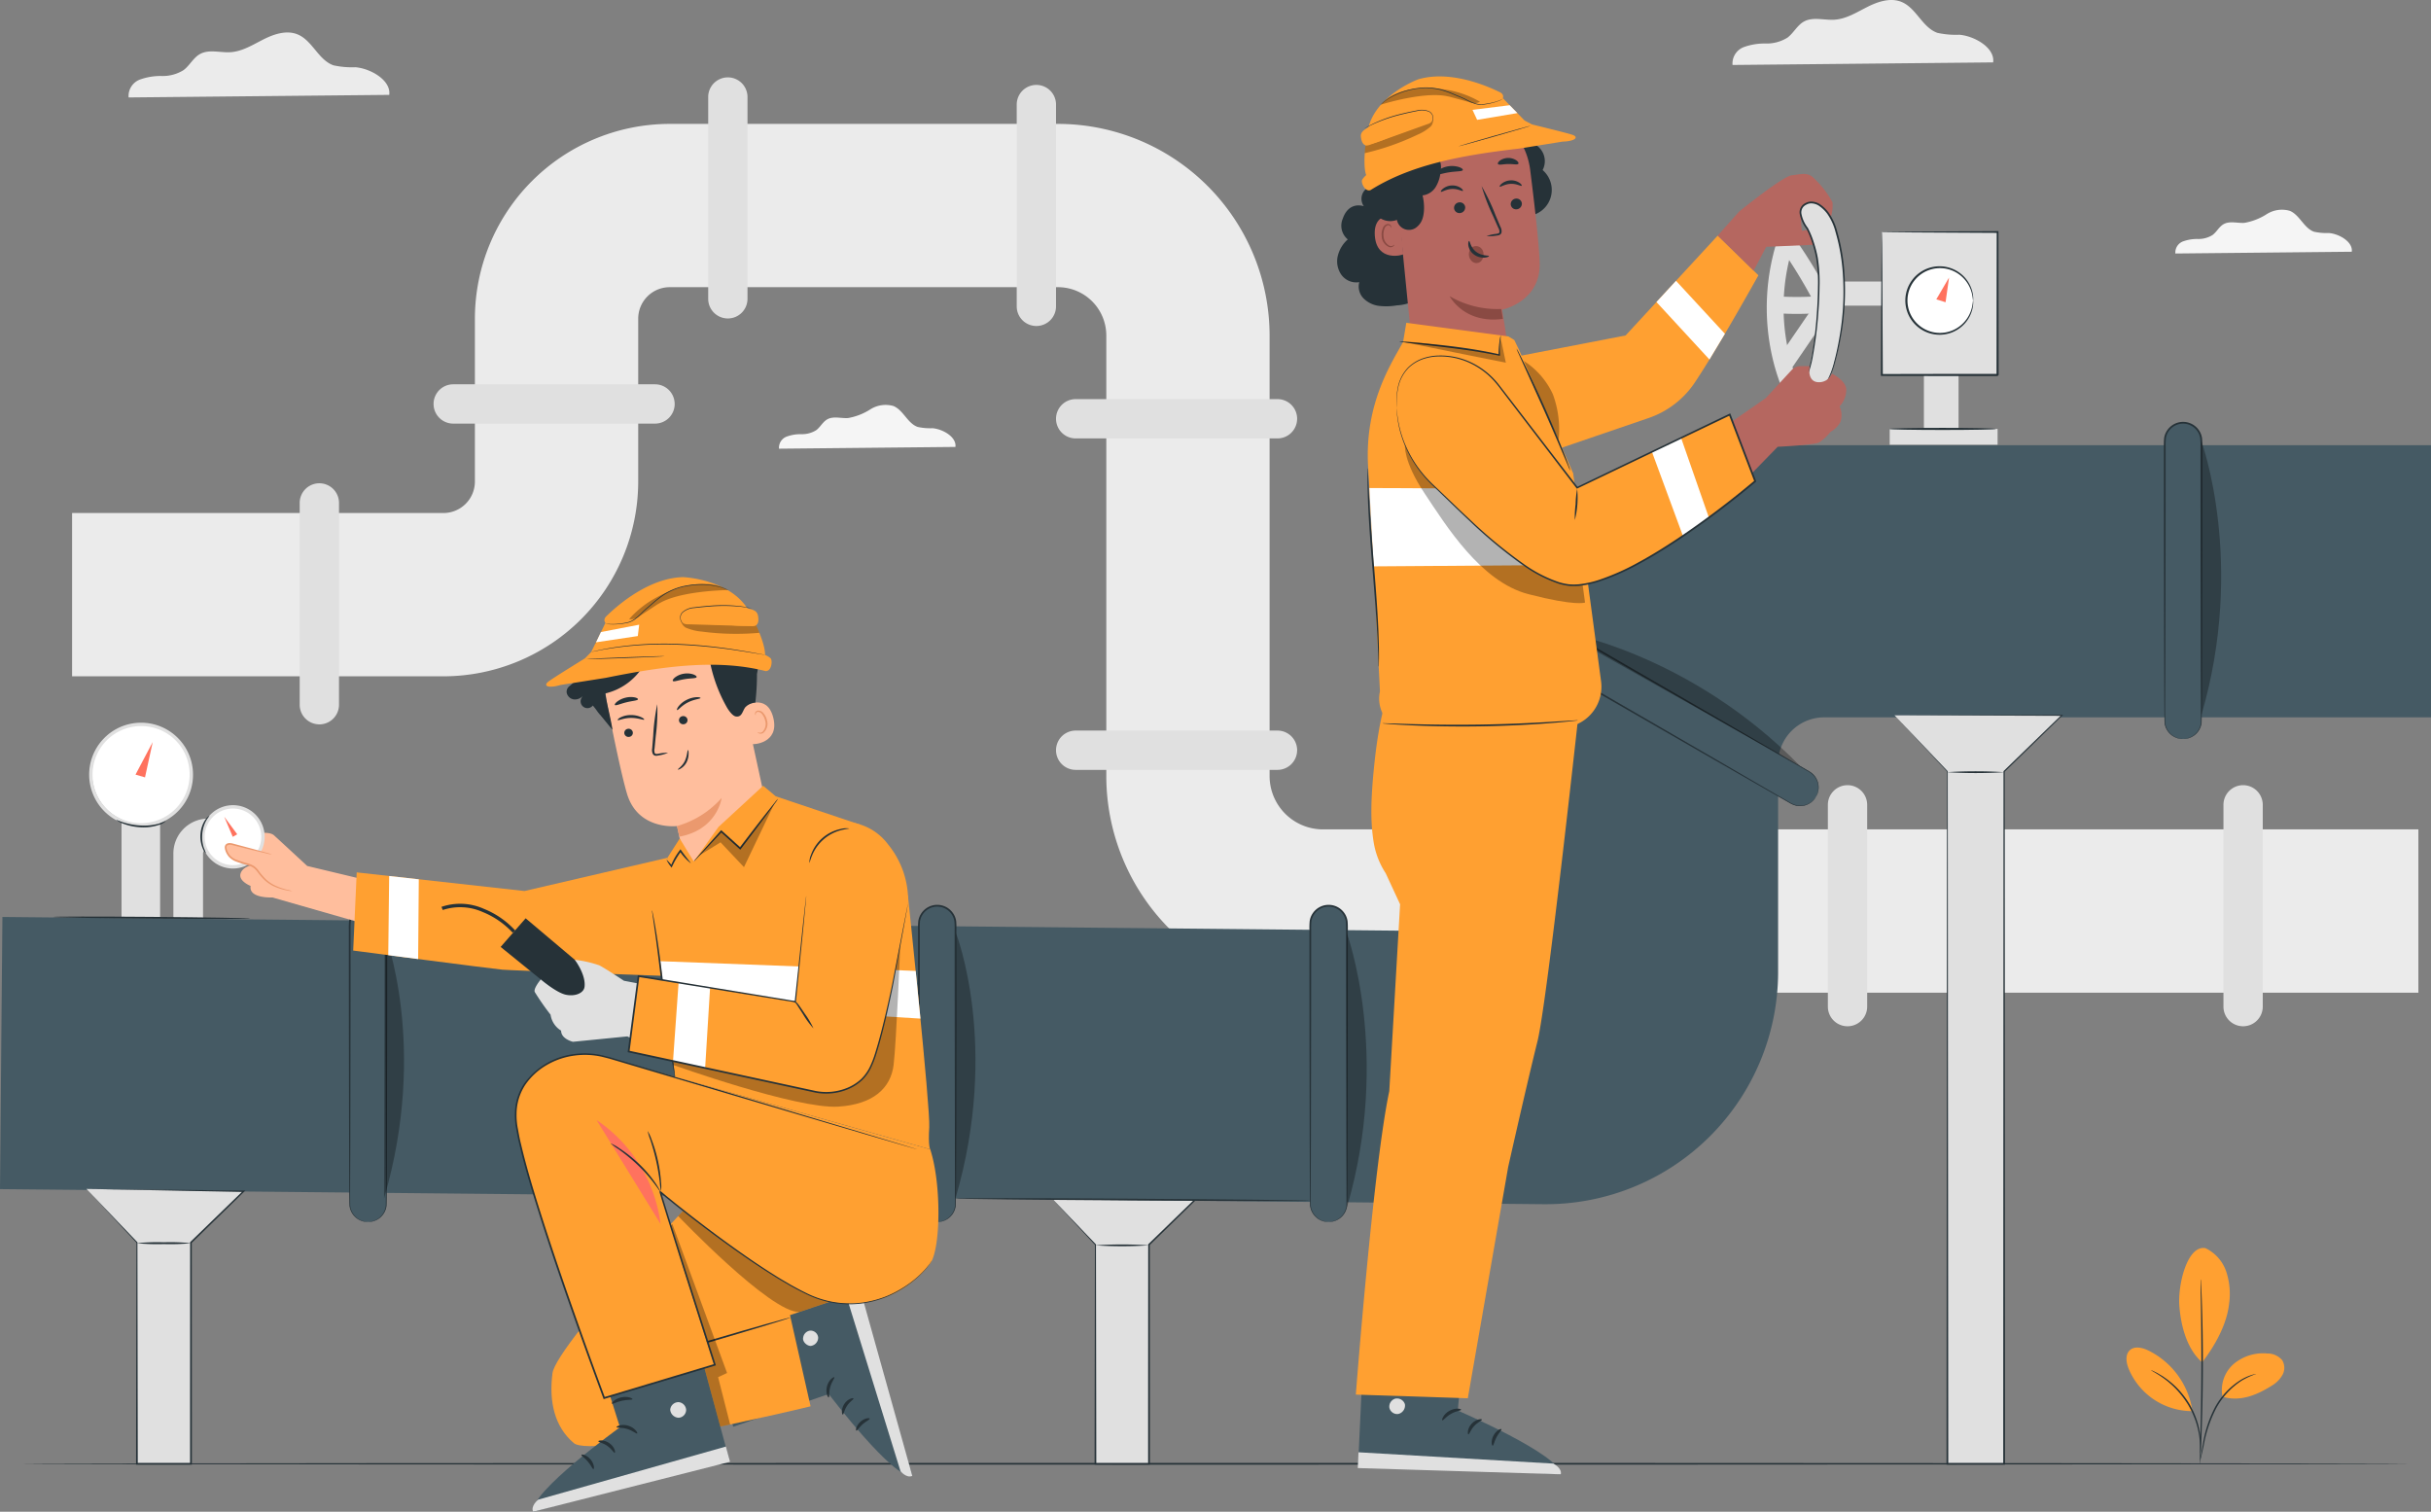 <svg id="Grupo_1032632" data-name="Grupo 1032632" xmlns="http://www.w3.org/2000/svg" xmlns:xlink="http://www.w3.org/1999/xlink" width="418.206" height="260.079" viewBox="0 0 418.206 260.079">
  <rect x="0" y="0" width="418.206" height="260.079" fill="#808080" stroke="none"/>
  <defs>
    <clipPath id="clip-path">
      <rect id="Rectángulo_352017" data-name="Rectángulo 352017" width="418.206" height="260.079" fill="none"/>
    </clipPath>
    <clipPath id="clip-path-6">
      <rect id="Rectángulo_351993" data-name="Rectángulo 351993" width="41.116" height="23.138" fill="none"/>
    </clipPath>
    <clipPath id="clip-path-7">
      <rect id="Rectángulo_351994" data-name="Rectángulo 351994" width="3.412" height="47.179" fill="none"/>
    </clipPath>
    <clipPath id="clip-path-8">
      <rect id="Rectángulo_351995" data-name="Rectángulo 351995" width="3.438" height="45.613" fill="none"/>
    </clipPath>
    <clipPath id="clip-path-12">
      <rect id="Rectángulo_351999" data-name="Rectángulo 351999" width="17.046" height="2.835" fill="none"/>
    </clipPath>
    <clipPath id="clip-path-13">
      <rect id="Rectángulo_352000" data-name="Rectángulo 352000" width="11.758" height="6.298" fill="none"/>
    </clipPath>
    <clipPath id="clip-path-14">
      <rect id="Rectángulo_352001" data-name="Rectángulo 352001" width="7.331" height="15.915" fill="none"/>
    </clipPath>
    <clipPath id="clip-path-15">
      <rect id="Rectángulo_352006" data-name="Rectángulo 352006" width="30.985" height="27.253" fill="none"/>
    </clipPath>
    <clipPath id="clip-path-16">
      <rect id="Rectángulo_352007" data-name="Rectángulo 352007" width="17.5" height="4.194" fill="none"/>
    </clipPath>
    <clipPath id="clip-path-18">
      <rect id="Rectángulo_352009" data-name="Rectángulo 352009" width="28.678" height="18.917" fill="none"/>
    </clipPath>
    <clipPath id="clip-path-19">
      <rect id="Rectángulo_352010" data-name="Rectángulo 352010" width="11.737" height="34.834" fill="none"/>
    </clipPath>
    <clipPath id="clip-path-20">
      <rect id="Rectángulo_352011" data-name="Rectángulo 352011" width="16.978" height="6.111" fill="none"/>
    </clipPath>
    <clipPath id="clip-path-21">
      <rect id="Rectángulo_352012" data-name="Rectángulo 352012" width="13.524" height="2.656" fill="none"/>
    </clipPath>
    <clipPath id="clip-path-22">
      <rect id="Rectángulo_352013" data-name="Rectángulo 352013" width="39.21" height="27.996" fill="none"/>
    </clipPath>
    <clipPath id="clip-path-23">
      <rect id="Rectángulo_352014" data-name="Rectángulo 352014" width="12.924" height="10.955" fill="none"/>
    </clipPath>
  </defs>
  <g id="Grupo_1032631" data-name="Grupo 1032631" clip-path="url(#clip-path)">
    <g id="Grupo_1032572" data-name="Grupo 1032572">
      <g id="Grupo_1032571" data-name="Grupo 1032571" clip-path="url(#clip-path)">
        <path id="Trazado_732772" data-name="Trazado 732772" d="M82.781,20.326c.343-2.492-3.174-4.542-5.817-4.756a14.967,14.967,0,0,1-3.764-.325c-2.587-.9-3.62-4.244-6.145-5.308-1.887-.8-4.06-.087-5.889.833s-3.637,2.08-5.681,2.211c-1.778.114-3.709-.545-5.264.323-1.159.647-1.767,1.983-2.835,2.77a6.762,6.762,0,0,1-3.706,1.005,10.437,10.437,0,0,0-3.82.624,3.02,3.02,0,0,0-1.913,3.065Z" transform="translate(-15.822 -4.003)" fill="#ebebeb"/>
        <path id="Trazado_732773" data-name="Trazado 732773" d="M556.355,10.735c.343-2.492-3.174-4.542-5.817-4.756a14.94,14.94,0,0,1-3.764-.325c-2.587-.9-3.62-4.244-6.145-5.308-1.887-.8-4.06-.087-5.889.833s-3.638,2.08-5.681,2.211c-1.778.114-3.709-.545-5.265.323-1.159.647-1.766,1.983-2.834,2.77a6.763,6.763,0,0,1-3.706,1.005,10.437,10.437,0,0,0-3.82.624,3.02,3.02,0,0,0-1.913,3.065Z" transform="translate(-213.473 0)" fill="#ebebeb"/>
        <path id="Trazado_732774" data-name="Trazado 732774" d="M260.337,126.764c.232-1.687-2.149-3.075-3.937-3.219a10.167,10.167,0,0,1-2.547-.22c-1.751-.611-2.451-2.872-4.159-3.593a4.887,4.887,0,0,0-3.986.564,10.4,10.4,0,0,1-3.845,1.5c-1.2.077-2.511-.369-3.563.218-.785.438-1.2,1.342-1.919,1.876a4.574,4.574,0,0,1-2.508.68,7.056,7.056,0,0,0-2.586.423,2.043,2.043,0,0,0-1.295,2.074Z" transform="translate(-95.978 -49.874)" fill="#f5f5f5"/>
        <path id="Trazado_732775" data-name="Trazado 732775" d="M672.629,69.127c.232-1.687-2.149-3.075-3.937-3.218a10.168,10.168,0,0,1-2.547-.22c-1.751-.611-2.451-2.872-4.159-3.593A4.887,4.887,0,0,0,658,62.66a10.4,10.4,0,0,1-3.845,1.5c-1.2.077-2.51-.369-3.563.218-.784.438-1.2,1.342-1.919,1.876a4.574,4.574,0,0,1-2.508.68,7.056,7.056,0,0,0-2.586.423,2.043,2.043,0,0,0-1.295,2.074Z" transform="translate(-268.053 -25.819)" fill="#f5f5f5"/>
        <path id="Trazado_732776" data-name="Trazado 732776" d="M424.919,186.047H236.464A37.309,37.309,0,0,1,199.2,148.781v-75.8a8.315,8.315,0,0,0-8.306-8.306H124.086a5.417,5.417,0,0,0-5.411,5.41v28.03a33.544,33.544,0,0,1-33.506,33.506H21.284V103.529H85.169a5.417,5.417,0,0,0,5.411-5.411V70.088a33.543,33.543,0,0,1,33.506-33.505h66.806a36.442,36.442,0,0,1,36.4,36.4v75.8a9.182,9.182,0,0,0,9.171,9.171H424.919Z" transform="translate(-8.883 -15.268)" fill="#ebebeb"/>
        <path id="Trazado_732777" data-name="Trazado 732777" d="M212.482,64.323h0a3.381,3.381,0,0,1-3.381-3.381V26.228a3.381,3.381,0,0,1,6.762,0V60.942a3.381,3.381,0,0,1-3.381,3.381" transform="translate(-87.27 -9.535)" fill="#e0e0e0"/>
        <path id="Trazado_732778" data-name="Trazado 732778" d="M169.5,116.856h0a3.381,3.381,0,0,1-3.381,3.381H131.4a3.381,3.381,0,1,1,0-6.762h34.714a3.381,3.381,0,0,1,3.381,3.381" transform="translate(-53.432 -47.36)" fill="#e0e0e0"/>
        <path id="Trazado_732779" data-name="Trazado 732779" d="M91.869,184.177h0a3.381,3.381,0,0,1-3.381-3.381V146.082a3.381,3.381,0,1,1,6.762,0V180.8a3.381,3.381,0,0,1-3.381,3.381" transform="translate(-36.931 -59.558)" fill="#e0e0e0"/>
        <path id="Trazado_732780" data-name="Trazado 732780" d="M353.278,121.231h0a3.381,3.381,0,0,1-3.381,3.381H315.183a3.381,3.381,0,0,1,0-6.762H349.9a3.381,3.381,0,0,1,3.381,3.381" transform="translate(-130.134 -49.186)" fill="#e0e0e0"/>
        <path id="Trazado_732781" data-name="Trazado 732781" d="M353.278,219.1h0a3.381,3.381,0,0,1-3.381,3.381H315.183a3.381,3.381,0,0,1,0-6.762H349.9a3.381,3.381,0,0,1,3.381,3.381" transform="translate(-130.134 -90.032)" fill="#e0e0e0"/>
        <path id="Trazado_732782" data-name="Trazado 732782" d="M543.078,231.845h0a3.381,3.381,0,0,1,3.381,3.381V269.94a3.381,3.381,0,0,1-6.762,0V235.226a3.381,3.381,0,0,1,3.381-3.381" transform="translate(-225.248 -96.763)" fill="#e0e0e0"/>
        <path id="Trazado_732783" data-name="Trazado 732783" d="M659.877,231.845h0a3.381,3.381,0,0,1,3.381,3.381V269.94a3.381,3.381,0,0,1-6.762,0V235.226a3.381,3.381,0,0,1,3.381-3.381" transform="translate(-273.995 -96.763)" fill="#e0e0e0"/>
        <path id="Trazado_732784" data-name="Trazado 732784" d="M303.577,66.55h0a3.381,3.381,0,0,1-3.381-3.381V28.455a3.381,3.381,0,0,1,6.762,0V63.169a3.381,3.381,0,0,1-3.381,3.381" transform="translate(-125.29 -10.465)" fill="#e0e0e0"/>
      </g>
    </g>
    <g id="Grupo_1032574" data-name="Grupo 1032574">
      <g id="Grupo_1032573" data-name="Grupo 1032573" clip-path="url(#clip-path)">
        <path id="Trazado_732785" data-name="Trazado 732785" d="M417.2,432.111c0,.084-92.039.152-205.548.152-113.549,0-205.569-.068-205.569-.152s92.02-.151,205.569-.151c113.509,0,205.548.068,205.548.151" transform="translate(-2.539 -180.283)" fill="#263238"/>
      </g>
    </g>
    <g id="Grupo_1032576" data-name="Grupo 1032576">
      <g id="Grupo_1032575" data-name="Grupo 1032575" clip-path="url(#clip-path)">
        <path id="Trazado_732786" data-name="Trazado 732786" d="M647.931,368.523a6.943,6.943,0,0,1,3.6,4.075,12.249,12.249,0,0,1,.478,5.519c-.406,3.582-2.441,7.2-4.633,10.06-3.016-2.633-3.71-7.225-3.916-9.577-.325-3.717,1.344-10.632,4.474-10.078" transform="translate(-268.537 -153.794)" fill="#ffa031"/>
        <path id="Trazado_732787" data-name="Trazado 732787" d="M656.127,407.077a5.922,5.922,0,0,1,1.913-5.63,7.863,7.863,0,0,1,5.8-1.811,3.31,3.31,0,0,1,2.546,1.143,2.533,2.533,0,0,1,.04,2.567,5.132,5.132,0,0,1-1.9,1.871c-2.614,1.64-5.444,2.747-8.4,1.86" transform="translate(-273.785 -166.782)" fill="#ffa031"/>
        <path id="Trazado_732788" data-name="Trazado 732788" d="M649.582,420.594a4.2,4.2,0,0,1,.108-.735c.094-.517.217-1.186.364-1.989a20.8,20.8,0,0,1,2.053-6.355,12.722,12.722,0,0,1,4.56-4.846,8.653,8.653,0,0,1,1.86-.823,5.2,5.2,0,0,1,.536-.136.546.546,0,0,1,.191-.026,13.5,13.5,0,0,0-2.491,1.143,13.133,13.133,0,0,0-4.427,4.815,22.375,22.375,0,0,0-2.1,6.265c-.182.833-.331,1.509-.446,1.973a3.913,3.913,0,0,1-.207.714" transform="translate(-271.108 -169.315)" fill="#263238"/>
        <path id="Trazado_732789" data-name="Trazado 732789" d="M649.672,377.777a1.505,1.505,0,0,1,.037.321c.015.239.033.545.055.923.043.8.09,1.963.136,3.4.093,2.87.166,6.837.147,11.219s-.127,8.35-.245,11.219c-.058,1.434-.115,2.6-.166,3.4-.026.379-.047.685-.063.923a1.461,1.461,0,0,1-.04.321,1.56,1.56,0,0,1-.013-.323c0-.239.008-.545.014-.925.02-.835.048-1.988.082-3.4.07-2.87.149-6.834.168-11.215s-.026-8.343-.071-11.213c-.022-1.411-.04-2.564-.053-3.4,0-.379,0-.686-.006-.925a1.546,1.546,0,0,1,.016-.323" transform="translate(-271.085 -157.669)" fill="#263238"/>
        <path id="Trazado_732790" data-name="Trazado 732790" d="M639.172,408.544a13.853,13.853,0,0,0-7.564-10.148c-1.008-.483-2.324-.8-3.153-.049s-.644,2.1-.238,3.142a11.836,11.836,0,0,0,10.884,7.349" transform="translate(-262.049 -166.068)" fill="#ffa031"/>
        <path id="Trazado_732791" data-name="Trazado 732791" d="M635.123,404.582a3.583,3.583,0,0,1,.64.279,6.7,6.7,0,0,1,.723.386c.271.169.6.334.921.577a12.091,12.091,0,0,1,1.053.793,13.543,13.543,0,0,1,1.121,1.018,15.373,15.373,0,0,1,2.13,2.737,15.114,15.114,0,0,1,1.4,3.173,13.17,13.17,0,0,1,.354,1.474,11.3,11.3,0,0,1,.181,1.307,10.294,10.294,0,0,1,.05,1.086,6.171,6.171,0,0,1-.025.819,3.527,3.527,0,0,1-.077.694c-.059,0,.044-1-.132-2.581a12.113,12.113,0,0,0-.21-1.284,13.9,13.9,0,0,0-.372-1.444,15.708,15.708,0,0,0-1.4-3.11,16.076,16.076,0,0,0-2.078-2.7,14.448,14.448,0,0,0-1.088-1.021c-.346-.316-.7-.568-1.02-.808-1.3-.929-2.2-1.342-2.178-1.393" transform="translate(-265.075 -168.856)" fill="#263238"/>
      </g>
    </g>
    <path id="Trazado_732792" data-name="Trazado 732792" d="M308.681,351.856l8.6,9.121v37.7H326.5v-37.7l8.97-8.722Z" transform="translate(-128.831 -146.851)" fill="#e0e0e0"/>
    <g id="Grupo_1032593" data-name="Grupo 1032593">
      <g id="Grupo_1032592" data-name="Grupo 1032592" clip-path="url(#clip-path)">
        <path id="Trazado_732793" data-name="Trazado 732793" d="M308.681,351.856l26.786.279.291,0-.209.2-8.959,8.734.041-.1c0,8.7.009,18.543.015,28.925,0,2.976,0,5.908,0,8.779v.15h-.151l-9.213,0h-.147v-.146c.024-15.49.045-28.749.059-37.7l.023.06-8.536-9.181,8.664,9.061.023.025v.035c.014,8.955.035,22.213.059,37.7l-.146-.146,9.213,0-.15.15c0-2.871,0-5.8,0-8.779.005-10.381.01-20.221.015-28.925v-.058l.041-.04,8.983-8.71.082.206-26.783-.519" transform="translate(-128.831 -146.851)" fill="#263238"/>
        <path id="Trazado_732794" data-name="Trazado 732794" d="M332.621,367.613a70.872,70.872,0,0,1-9.263,0,70.872,70.872,0,0,1,9.263,0" transform="translate(-134.957 -153.364)" fill="#263238"/>
        <path id="Trazado_732795" data-name="Trazado 732795" d="M265.927,262.034h-.366L0,259.439l.416-46.823,250.655,2.462a7.923,7.923,0,0,0,7.993-7.923v-35.73a39.973,39.973,0,0,1,39.973-39.973H418.206v46.825H313.812a7.923,7.923,0,0,0-7.923,7.923v35.861a39.973,39.973,0,0,1-39.963,39.973" transform="translate(0 -54.863)" fill="#455a64"/>
        <path id="Trazado_732796" data-name="Trazado 732796" d="M106.4,321.835h0a3.149,3.149,0,0,1-3.15-3.15v-48.1a3.15,3.15,0,1,1,6.3,0v48.1a3.149,3.149,0,0,1-3.15,3.15" transform="translate(-43.091 -111.618)" fill="#455a64"/>
        <path id="Trazado_732797" data-name="Trazado 732797" d="M106.287,321.726a3.781,3.781,0,0,0,1.14-.248,3.129,3.129,0,0,0,1.925-2.521c.034-2.918-.02-7.176-.022-12.42s-.02-11.5-.033-18.432c0-3.469-.006-7.11-.009-10.884q0-2.832,0-5.757a12.5,12.5,0,0,0-.039-1.443,2.919,2.919,0,0,0-.526-1.289,2.992,2.992,0,0,0-4.865,0,2.926,2.926,0,0,0-.528,1.289,12.359,12.359,0,0,0-.04,1.442q0,2.925,0,5.759c0,3.775-.006,7.417-.009,10.887-.012,6.936-.023,13.182-.032,18.434s-.057,9.5-.023,12.418a3.129,3.129,0,0,0,1.926,2.521,3.776,3.776,0,0,0,1.139.248s-.1.005-.3,0a3.058,3.058,0,0,1-.861-.192,3.111,3.111,0,0,1-1.189-.8,3.159,3.159,0,0,1-.831-1.763c-.072-2.946-.05-7.183-.075-12.433-.009-5.251-.02-11.5-.033-18.434,0-3.47-.006-7.112-.009-10.887q0-2.832,0-5.759a12.383,12.383,0,0,1,.043-1.488,3.22,3.22,0,0,1,.581-1.42,3.295,3.295,0,0,1,5.357,0,3.223,3.223,0,0,1,.579,1.42,12.5,12.5,0,0,1,.042,1.488q0,2.923,0,5.757c0,3.774-.006,7.415-.009,10.884-.012,6.935-.023,13.181-.033,18.432-.026,5.25,0,9.487-.075,12.434a3.157,3.157,0,0,1-.831,1.764,3.1,3.1,0,0,1-1.189.8,3.065,3.065,0,0,1-.861.192c-.2,0-.3,0-.3,0" transform="translate(-42.982 -111.51)" fill="#263238"/>
        <path id="Trazado_732798" data-name="Trazado 732798" d="M495.294,210.687h0a3.15,3.15,0,0,1-4.3,1.153l-51.216-29.57a3.15,3.15,0,0,1,3.15-5.455l51.215,29.57a3.149,3.149,0,0,1,1.153,4.3" transform="translate(-182.888 -73.619)" fill="#455a64"/>
        <path id="Trazado_732799" data-name="Trazado 732799" d="M495.188,210.58a3.583,3.583,0,0,0,.379-1.331,3.127,3.127,0,0,0-.328-1.627,3.089,3.089,0,0,0-.637-.851,4.769,4.769,0,0,0-1.01-.682l-12.836-7.355-19.018-10.943-11.225-6.47-5.936-3.425-1.513-.873a3.374,3.374,0,0,0-1.573-.573,2.993,2.993,0,0,0-2.711,4.686,3.363,3.363,0,0,0,1.281,1.078l1.513.873,5.935,3.43L458.727,193l18.987,11,12.787,7.438a4.713,4.713,0,0,0,1.1.534,3.073,3.073,0,0,0,1.055.126,3.119,3.119,0,0,0,1.573-.53,3.576,3.576,0,0,0,.964-.993,3.3,3.3,0,0,1-.184.306,3.157,3.157,0,0,1-3.437,1.19,4.843,4.843,0,0,1-1.126-.532l-12.836-7.355-19.019-10.944-11.228-6.471-5.938-3.426-1.513-.873a3.676,3.676,0,0,1-1.379-1.168,3.3,3.3,0,0,1,2.985-5.159,3.683,3.683,0,0,1,1.7.612l1.513.873,5.934,3.429,11.216,6.486,18.985,11,12.788,7.439a4.841,4.841,0,0,1,1.024.708,3.158,3.158,0,0,1,.688,3.572,3.346,3.346,0,0,1-.174.312" transform="translate(-182.782 -73.512)" fill="#263238"/>
        <path id="Trazado_732800" data-name="Trazado 732800" d="M642.309,179.227h0a3.149,3.149,0,0,1-3.15-3.15v-48.1a3.149,3.149,0,1,1,6.3,0v48.1a3.15,3.15,0,0,1-3.149,3.15" transform="translate(-266.76 -52.099)" fill="#455a64"/>
        <path id="Trazado_732801" data-name="Trazado 732801" d="M642.2,179.118a3.771,3.771,0,0,0,1.138-.248,3.128,3.128,0,0,0,1.926-2.521c.033-2.918-.02-7.176-.022-12.42s-.02-11.5-.033-18.432c0-3.469-.006-7.11-.009-10.884q0-2.832,0-5.758a12.481,12.481,0,0,0-.039-1.442,2.919,2.919,0,0,0-.526-1.289,2.992,2.992,0,0,0-4.865,0,2.926,2.926,0,0,0-.528,1.289,12.475,12.475,0,0,0-.04,1.442q0,2.925,0,5.759c0,3.775-.006,7.417-.009,10.887-.012,6.936-.023,13.182-.033,18.433s-.056,9.5-.022,12.419a3.127,3.127,0,0,0,1.925,2.52,3.774,3.774,0,0,0,1.14.248s-.1.005-.3,0a3.048,3.048,0,0,1-.861-.192,3.109,3.109,0,0,1-1.189-.8,3.16,3.16,0,0,1-.831-1.763c-.072-2.946-.05-7.183-.075-12.434-.009-5.251-.02-11.5-.033-18.433,0-3.47-.005-7.112-.008-10.887q0-2.832,0-5.759a12.407,12.407,0,0,1,.043-1.488,3.216,3.216,0,0,1,.581-1.42,3.295,3.295,0,0,1,5.357,0,3.222,3.222,0,0,1,.579,1.42,12.381,12.381,0,0,1,.042,1.487q0,2.924,0,5.758c0,3.774-.006,7.415-.008,10.884-.012,6.935-.024,13.181-.033,18.432-.026,5.25,0,9.487-.075,12.434a3.162,3.162,0,0,1-.831,1.764,3.1,3.1,0,0,1-1.189.8,3.051,3.051,0,0,1-.861.192c-.2,0-.3,0-.3,0" transform="translate(-266.65 -51.991)" fill="#263238"/>
        <path id="Trazado_732802" data-name="Trazado 732802" d="M390.022,321.835h0a3.15,3.15,0,0,1-3.15-3.15v-48.1a3.15,3.15,0,1,1,6.3,0v48.1a3.149,3.149,0,0,1-3.15,3.15" transform="translate(-161.465 -111.618)" fill="#455a64"/>
        <path id="Trazado_732803" data-name="Trazado 732803" d="M389.913,321.726a3.781,3.781,0,0,0,1.14-.248,3.129,3.129,0,0,0,1.925-2.521c.034-2.918-.02-7.176-.022-12.42s-.02-11.5-.033-18.432c0-3.469-.006-7.11-.009-10.884q0-2.832,0-5.757a12.491,12.491,0,0,0-.039-1.443,2.919,2.919,0,0,0-.526-1.289,2.992,2.992,0,0,0-4.865,0,2.927,2.927,0,0,0-.528,1.289,12.368,12.368,0,0,0-.04,1.442q0,2.925,0,5.759c0,3.775-.006,7.417-.009,10.887-.012,6.936-.023,13.182-.032,18.434s-.057,9.5-.023,12.418a3.128,3.128,0,0,0,1.926,2.521,3.779,3.779,0,0,0,1.139.248s-.1.005-.3,0a3.058,3.058,0,0,1-.861-.192,3.111,3.111,0,0,1-1.189-.8,3.163,3.163,0,0,1-.831-1.763c-.072-2.946-.049-7.183-.075-12.433-.009-5.251-.02-11.5-.033-18.434,0-3.47-.005-7.112-.009-10.887q0-2.832,0-5.759a12.387,12.387,0,0,1,.042-1.488,3.221,3.221,0,0,1,.581-1.42,3.295,3.295,0,0,1,5.357,0,3.223,3.223,0,0,1,.579,1.42,12.5,12.5,0,0,1,.042,1.488q0,2.923,0,5.757c0,3.774-.006,7.415-.009,10.884-.012,6.935-.023,13.181-.033,18.432-.026,5.25,0,9.487-.075,12.434a3.161,3.161,0,0,1-.831,1.764,3.111,3.111,0,0,1-1.189.8,3.064,3.064,0,0,1-.861.192c-.2,0-.3,0-.3,0" transform="translate(-161.356 -111.51)" fill="#263238"/>
        <path id="Trazado_732804" data-name="Trazado 732804" d="M274.459,321.835h0a3.149,3.149,0,0,1-3.15-3.15v-48.1a3.15,3.15,0,1,1,6.3,0v48.1a3.149,3.149,0,0,1-3.15,3.15" transform="translate(-113.234 -111.618)" fill="#455a64"/>
        <path id="Trazado_732805" data-name="Trazado 732805" d="M274.35,321.726a3.781,3.781,0,0,0,1.14-.248,3.129,3.129,0,0,0,1.925-2.521c.034-2.918-.02-7.176-.022-12.42s-.02-11.5-.033-18.432c0-3.469-.006-7.11-.009-10.884q0-2.832,0-5.757a12.491,12.491,0,0,0-.039-1.443,2.919,2.919,0,0,0-.526-1.289,2.992,2.992,0,0,0-4.865,0,2.926,2.926,0,0,0-.528,1.289,12.354,12.354,0,0,0-.04,1.442q0,2.925,0,5.759c0,3.775-.006,7.417-.009,10.887-.012,6.936-.023,13.182-.032,18.434s-.056,9.5-.023,12.418a3.129,3.129,0,0,0,1.926,2.521,3.776,3.776,0,0,0,1.139.248s-.1.005-.3,0a3.058,3.058,0,0,1-.861-.192,3.111,3.111,0,0,1-1.189-.8,3.16,3.16,0,0,1-.831-1.763c-.072-2.946-.049-7.183-.075-12.433-.009-5.251-.02-11.5-.033-18.434,0-3.47-.006-7.112-.009-10.887q0-2.832,0-5.759a12.387,12.387,0,0,1,.042-1.488,3.221,3.221,0,0,1,.581-1.42,3.295,3.295,0,0,1,5.357,0,3.223,3.223,0,0,1,.579,1.42,12.51,12.51,0,0,1,.042,1.488q0,2.923,0,5.757c0,3.774-.006,7.415-.009,10.884-.012,6.935-.023,13.181-.033,18.432-.026,5.25,0,9.487-.075,12.434a3.158,3.158,0,0,1-.831,1.764,3.105,3.105,0,0,1-1.189.8,3.064,3.064,0,0,1-.861.192c-.2,0-.3,0-.3,0" transform="translate(-113.124 -111.51)" fill="#263238"/>
        <g id="Grupo_1032579" data-name="Grupo 1032579" transform="translate(268.539 108.637)" opacity="0.3">
          <g id="Grupo_1032578" data-name="Grupo 1032578">
            <g id="Grupo_1032577" data-name="Grupo 1032577" clip-path="url(#clip-path-6)">
              <path id="Trazado_732806" data-name="Trazado 732806" d="M460.9,186.457s22.006,3.575,41.116,23.138Z" transform="translate(-460.901 -186.457)"/>
            </g>
          </g>
        </g>
        <g id="Grupo_1032582" data-name="Grupo 1032582" transform="translate(231.706 160.568)" opacity="0.3">
          <g id="Grupo_1032581" data-name="Grupo 1032581">
            <g id="Grupo_1032580" data-name="Grupo 1032580" clip-path="url(#clip-path-7)">
              <path id="Trazado_732807" data-name="Trazado 732807" d="M397.683,275.588s7.677,20.931,0,47.179Z" transform="translate(-397.683 -275.588)"/>
            </g>
          </g>
        </g>
        <g id="Grupo_1032585" data-name="Grupo 1032585" transform="translate(164.374 160.568)" opacity="0.3">
          <g id="Grupo_1032584" data-name="Grupo 1032584">
            <g id="Grupo_1032583" data-name="Grupo 1032583" clip-path="url(#clip-path-8)">
              <path id="Trazado_732808" data-name="Trazado 732808" d="M282.218,275.588s7.58,19.365-.1,45.613Z" transform="translate(-282.12 -275.588)"/>
            </g>
          </g>
        </g>
        <g id="Grupo_1032588" data-name="Grupo 1032588" transform="translate(66.068 160.568)" opacity="0.3">
          <g id="Grupo_1032587" data-name="Grupo 1032587">
            <g id="Grupo_1032586" data-name="Grupo 1032586" clip-path="url(#clip-path-8)">
              <path id="Trazado_732809" data-name="Trazado 732809" d="M113.493,275.588s7.58,19.365-.1,45.613Z" transform="translate(-113.395 -275.588)"/>
            </g>
          </g>
        </g>
        <g id="Grupo_1032591" data-name="Grupo 1032591" transform="translate(378.698 75.88)" opacity="0.3">
          <g id="Grupo_1032590" data-name="Grupo 1032590">
            <g id="Grupo_1032589" data-name="Grupo 1032589" clip-path="url(#clip-path-7)">
              <path id="Trazado_732810" data-name="Trazado 732810" d="M649.97,130.235s7.677,20.931,0,47.179Z" transform="translate(-649.97 -130.235)"/>
            </g>
          </g>
        </g>
        <path id="Trazado_732811" data-name="Trazado 732811" d="M25.519,351.062l8.685,9.211v38.075h9.305V360.273l9.059-8.808Z" transform="translate(-10.651 -146.519)" fill="#e0e0e0"/>
        <path id="Trazado_732812" data-name="Trazado 732812" d="M25.519,351.062l27.051.282.291,0-.209.2L43.6,360.371l.041-.1c0,8.789.009,18.726.015,29.21,0,3.006,0,5.966,0,8.865v.151h-.15l-9.3,0h-.147v-.147c.024-15.643.045-29.032.059-38.075l.024.059-8.621-9.27,8.748,9.151.024.024v.036c.014,9.043.035,22.432.059,38.075L34.2,398.2l9.3,0-.151.15c0-2.9,0-5.859,0-8.865.005-10.484.01-20.421.015-29.21v-.058l.041-.04,9.072-8.8.082.206-27.047-.523" transform="translate(-10.651 -146.519)" fill="#263238"/>
        <path id="Trazado_732813" data-name="Trazado 732813" d="M49.7,366.976a36.171,36.171,0,0,1-4.677.152,36.177,36.177,0,0,1-4.677-.152,36.2,36.2,0,0,1,4.677-.151,36.2,36.2,0,0,1,4.677.151" transform="translate(-16.837 -153.098)" fill="#263238"/>
        <path id="Trazado_732814" data-name="Trazado 732814" d="M559.362,211.21l9.108,9.659v119.11h9.757V220.869l9.935-9.659Z" transform="translate(-233.456 -88.151)" fill="#e0e0e0"/>
        <path id="Trazado_732815" data-name="Trazado 732815" d="M559.362,211.146l28.8-.089h.218l-.157.153L578.3,220.88l.032-.075c.012,27.462.028,66.292.046,109.292v9.97h-10.06v-.151c.04-53.47.073-98.161.089-119.11l.017.042-9.063-9.7,9.153,9.616.016.017v.025c.016,20.949.05,65.64.089,119.11l-.15-.15h9.757l-.151.152V330.1c.018-43,.034-81.831.046-109.292v-.045l.032-.031,9.946-9.647.062.152-28.8-.089" transform="translate(-233.456 -88.087)" fill="#263238"/>
        <path id="Trazado_732816" data-name="Trazado 732816" d="M584.714,227.9a79.481,79.481,0,0,1-9.809,0,79.473,79.473,0,0,1,9.809,0" transform="translate(-239.943 -95.055)" fill="#263238"/>
        <path id="Trazado_732817" data-name="Trazado 732817" d="M343.151,354.228c0,.084-13.665.064-30.516-.044s-30.517-.263-30.517-.347,13.662-.065,30.519.044,30.515.263,30.514.347" transform="translate(-117.745 -147.656)" fill="#263238"/>
      </g>
    </g>
    <g id="Grupo_1032610" data-name="Grupo 1032610">
      <g id="Grupo_1032609" data-name="Grupo 1032609" clip-path="url(#clip-path)">
        <path id="Trazado_732818" data-name="Trazado 732818" d="M524.816,64.217a38.261,38.261,0,0,0-1.9,24.98,37.668,37.668,0,0,0,2.551,6.795,1.471,1.471,0,0,0,1.993.523,1.488,1.488,0,0,0,.523-1.993,35.025,35.025,0,0,1-.647-28.834,1.5,1.5,0,0,0-.523-1.993,1.467,1.467,0,0,0-1.993.523" transform="translate(-217.716 -26.506)" fill="#e0e0e0"/>
        <path id="Trazado_732819" data-name="Trazado 732819" d="M527.7,99.876l6.1-8.911a1.466,1.466,0,0,0-.523-1.993,1.494,1.494,0,0,0-1.993.523l-6.1,8.911a1.465,1.465,0,0,0,.523,1.993,1.492,1.492,0,0,0,1.993-.523" transform="translate(-219.108 -37.055)" fill="#e0e0e0"/>
        <path id="Trazado_732820" data-name="Trazado 732820" d="M523.622,90.336a53.209,53.209,0,0,0,8.148-.1,1.457,1.457,0,1,0,0-2.913,53.207,53.207,0,0,1-8.148.1,1.464,1.464,0,0,0-1.457,1.457,1.491,1.491,0,0,0,1.457,1.457" transform="translate(-217.931 -36.444)" fill="#e0e0e0"/>
        <path id="Trazado_732821" data-name="Trazado 732821" d="M525.557,71.442a90.432,90.432,0,0,1,5.664,9.255,1.469,1.469,0,0,0,1.993.523,1.488,1.488,0,0,0,.522-1.993,90.42,90.42,0,0,0-5.664-9.255,1.457,1.457,0,1,0-2.515,1.471" transform="translate(-219.259 -28.9)" fill="#e0e0e0"/>
        <path id="Trazado_732822" data-name="Trazado 732822" d="M419.727,385.069l-1.575,17.924s17.69,7.62,17.722,10.961l-34.863-1.8,1.308-28.028Z" transform="translate(-167.366 -160.317)" fill="#455a64"/>
        <path id="Trazado_732823" data-name="Trazado 732823" d="M411.285,412.929a1.425,1.425,0,0,0-1.069,1.574,1.369,1.369,0,0,0,1.55,1.073,1.5,1.5,0,0,0,1.123-1.673,1.421,1.421,0,0,0-1.736-.937" transform="translate(-171.2 -172.321)" fill="#e0e0e0"/>
        <path id="Trazado_732824" data-name="Trazado 732824" d="M400.9,431.538l.124-2.716,33.518,1.948s1.517.756,1.285,1.84Z" transform="translate(-167.321 -178.973)" fill="#e0e0e0"/>
        <path id="Trazado_732825" data-name="Trazado 732825" d="M429.069,416.123c-.015.17-.87.2-1.736.707-.879.481-1.349,1.2-1.5,1.12-.156-.041.151-1.046,1.21-1.637s2.072-.345,2.028-.19" transform="translate(-177.709 -173.594)" fill="#263238"/>
        <path id="Trazado_732826" data-name="Trazado 732826" d="M435.817,419.121c.03.167-.722.418-1.337,1.108-.636.672-.822,1.443-.991,1.427-.161.019-.228-.985.554-1.828s1.779-.87,1.774-.707" transform="translate(-180.878 -174.891)" fill="#263238"/>
        <path id="Trazado_732827" data-name="Trazado 732827" d="M440.61,424.817c-.157.028-.35-.834.136-1.744s1.3-1.24,1.366-1.094c.089.145-.454.618-.841,1.372-.4.743-.491,1.458-.661,1.466" transform="translate(-183.821 -176.103)" fill="#263238"/>
        <path id="Trazado_732828" data-name="Trazado 732828" d="M428.651,408.675c-.079.152-.848-.124-1.814-.108-.966,0-1.732.28-1.813.129-.092-.128.672-.72,1.809-.722s1.908.572,1.817.7" transform="translate(-177.385 -170.272)" fill="#263238"/>
        <path id="Trazado_732829" data-name="Trazado 732829" d="M411.734,67.209c-.1,2.11-.281,4.413-1.728,5.952a8.071,8.071,0,0,1-4.91,2.009,10.9,10.9,0,0,1-3.033.094,4.577,4.577,0,0,1-2.7-1.285,2.923,2.923,0,0,1-.744-2.805,3.166,3.166,0,0,1-3.029-1.2,4.018,4.018,0,0,1-.681-3.253,5.539,5.539,0,0,1,1.732-2.9,3.058,3.058,0,0,1-.865-3.558c.745-2.183,2.311-2.543,3.621-2.158a2.22,2.22,0,0,1,1.349-3.441L403,54.231Z" transform="translate(-164.783 -22.634)" fill="#263238"/>
        <path id="Trazado_732830" data-name="Trazado 732830" d="M449.684,46.76a3.288,3.288,0,0,0-2.968-4.818l-5.12,1.172q1.1,4.316,2.207,8.633a4.417,4.417,0,0,0,1.083,2.275,2.986,2.986,0,0,0,2.265.643,4.5,4.5,0,0,0,2.533-7.9" transform="translate(-184.305 -17.505)" fill="#263238"/>
        <path id="Trazado_732831" data-name="Trazado 732831" d="M423.324,78.542a7.983,7.983,0,0,1-8.562-7.169l-2.587-26c-.917-6.963,2.37-13.3,9.355-14.024l.65-.029A12.554,12.554,0,0,1,435.2,42.29c.762,6.039,1.526,12.721,1.632,15.975.22,6.735-6.466,8.085-6.466,8.085-.015,0,.777,4.438.951,6.408.391,4.425-3.566,5.44-7.995,5.784" transform="translate(-171.963 -13.067)" fill="#b56760"/>
        <path id="Trazado_732832" data-name="Trazado 732832" d="M436.9,89.662a16.278,16.278,0,0,1-8.881-2.2s2.472,4.809,9.162,3.9Z" transform="translate(-178.639 -36.504)" fill="#8a4a43"/>
        <path id="Trazado_732833" data-name="Trazado 732833" d="M447.972,59.466a.963.963,0,0,1-.883,1.012.921.921,0,0,1-1.03-.823.963.963,0,0,1,.882-1.012.921.921,0,0,1,1.031.823" transform="translate(-186.166 -24.473)" fill="#263238"/>
        <path id="Trazado_732834" data-name="Trazado 732834" d="M446.584,54.182c-.114.131-.866-.376-1.9-.326-1.034.034-1.769.6-1.887.479-.057-.054.054-.285.374-.541a2.643,2.643,0,0,1,1.5-.539,2.536,2.536,0,0,1,1.52.417c.329.23.447.452.391.51" transform="translate(-184.8 -22.226)" fill="#263238"/>
        <path id="Trazado_732835" data-name="Trazado 732835" d="M431.24,60.575a.962.962,0,0,1-.883,1.011.92.92,0,0,1-1.03-.822.963.963,0,0,1,.883-1.012.921.921,0,0,1,1.031.823" transform="translate(-179.183 -24.936)" fill="#263238"/>
        <path id="Trazado_732836" data-name="Trazado 732836" d="M429.225,55.683c-.114.131-.867-.375-1.9-.326s-1.769.6-1.887.48c-.058-.054.052-.285.374-.541a2.636,2.636,0,0,1,1.5-.539,2.538,2.538,0,0,1,1.52.416c.329.23.447.452.391.51" transform="translate(-177.555 -22.852)" fill="#263238"/>
        <path id="Trazado_732837" data-name="Trazado 732837" d="M438.308,63.544a6.831,6.831,0,0,1,1.666-.379c.263-.039.511-.1.547-.285a1.349,1.349,0,0,0-.212-.775l-.872-1.976a34.528,34.528,0,0,1-1.991-5.183,34.75,34.75,0,0,1,2.4,5.01q.44,1.042.84,1.99a1.53,1.53,0,0,1,.184,1.031.66.66,0,0,1-.417.406,1.778,1.778,0,0,1-.446.083,6.728,6.728,0,0,1-1.7.079" transform="translate(-182.569 -22.932)" fill="#263238"/>
        <path id="Trazado_732838" data-name="Trazado 732838" d="M436.192,73.715a1.33,1.33,0,0,0-.973-1.021,1.357,1.357,0,0,0-.859.111,1.071,1.071,0,0,0-.542.653.488.488,0,0,0-.019.139.634.634,0,0,0-.072.251,1.668,1.668,0,0,0,.51,1.436,1.2,1.2,0,0,0,.858.3,1.125,1.125,0,0,0,.767-.39,1.7,1.7,0,0,0,.329-1.475" transform="translate(-181.019 -30.329)" fill="#8a4a43"/>
        <path id="Trazado_732839" data-name="Trazado 732839" d="M433.658,71.167c.168-.017.221,1.105,1.218,1.859s2.187.576,2.2.733c.019.07-.257.23-.761.267a2.8,2.8,0,0,1-1.836-.549,2.438,2.438,0,0,1-.949-1.562c-.064-.467.049-.751.126-.748" transform="translate(-180.931 -29.702)" fill="#263238"/>
        <path id="Trazado_732840" data-name="Trazado 732840" d="M428.549,49.7c-.09.286-1.128.2-2.335.4-1.211.177-2.174.576-2.346.332-.078-.118.082-.39.465-.68A4.116,4.116,0,0,1,427.9,49.2c.454.159.688.371.65.506" transform="translate(-176.897 -20.456)" fill="#263238"/>
        <path id="Trazado_732841" data-name="Trazado 732841" d="M445.787,47.632c-.171.243-.895.031-1.753.058-.858,0-1.575.23-1.753-.009-.079-.116.025-.357.332-.593a2.538,2.538,0,0,1,2.825-.04c.314.227.424.465.349.583" transform="translate(-184.58 -19.465)" fill="#263238"/>
        <path id="Trazado_732842" data-name="Trazado 732842" d="M410.251,63.64c-.117-.044-4.687-1.16-4.332,3.436s4.895,3.292,4.892,3.16-.56-6.6-.56-6.6" transform="translate(-169.406 -26.498)" fill="#b56760"/>
        <path id="Trazado_732843" data-name="Trazado 732843" d="M410.121,69.707c-.021-.013-.076.062-.206.135a.8.8,0,0,1-.6.058,1.986,1.986,0,0,1-1.054-1.707,2.663,2.663,0,0,1,.136-1.164.93.93,0,0,1,.555-.661.409.409,0,0,1,.49.183c.071.124.049.218.074.224s.093-.084.041-.272a.513.513,0,0,0-.2-.274.6.6,0,0,0-.452-.083,1.126,1.126,0,0,0-.781.777,2.723,2.723,0,0,0-.179,1.3,2.084,2.084,0,0,0,1.321,1.895.858.858,0,0,0,.722-.178c.134-.125.15-.229.133-.236" transform="translate(-170.253 -27.602)" fill="#8a4a43"/>
        <path id="Trazado_732844" data-name="Trazado 732844" d="M415.989,44.771a3.516,3.516,0,0,0-2.16-.661,10.739,10.739,0,0,0-5.75,1.407,5.127,5.127,0,0,0-2.211,2.172A2.555,2.555,0,0,0,406.3,50.6a3.231,3.231,0,0,0,3.043,5.636,2.1,2.1,0,0,0,3.288,1.33,3.293,3.293,0,0,0,.767-.811c.79-1.2.708-3.344.352-4.734a3.062,3.062,0,0,0,2.255-1.435,5.942,5.942,0,0,0,.84-2.613,3.594,3.594,0,0,0-.859-3.2" transform="translate(-169.029 -18.406)" fill="#263238"/>
        <path id="Trazado_732845" data-name="Trazado 732845" d="M411.838,23.057c-.308.09-7.665,2.929-8.734,8.877s-.255,7.608-.255,7.608a3.754,3.754,0,0,0-.694.8c-.262.418.464,2.137,1.427,1.789,6.949-4.383,15.7-6.009,25.545-7.147l7.492-1.2c2.138-.065,2.793-.731,1.829-1.128-.739-.3-7.055-1.821-7.055-1.821l-1.3-.682-3.732-3.841s.295-.654-.537-1.041-7.907-3.992-13.988-2.215" transform="translate(-167.821 -9.419)" fill="#ffa031"/>
        <g id="Grupo_1032596" data-name="Grupo 1032596" transform="translate(237.559 15.168)" opacity="0.3">
          <g id="Grupo_1032595" data-name="Grupo 1032595">
            <g id="Grupo_1032594" data-name="Grupo 1032594" clip-path="url(#clip-path-12)">
              <path id="Trazado_732846" data-name="Trazado 732846" d="M407.729,28.868s8.007-2.532,11.938-1.306l-.458-.152,3.695,1.016a2.2,2.2,0,0,0,1.871-.054,16.438,16.438,0,0,0-5.7-2.048c-3.6-.656-9.123-.354-11.346,2.545" transform="translate(-407.729 -26.033)"/>
            </g>
          </g>
        </g>
        <path id="Trazado_732847" data-name="Trazado 732847" d="M407.535,28.844a5.927,5.927,0,0,1,.664-.59,10.312,10.312,0,0,1,2.064-1.264,12.283,12.283,0,0,1,3.44-1.02,10.3,10.3,0,0,1,4.378.207,18.53,18.53,0,0,1,2.144.778c.674.292,1.337.54,1.948.84a11.127,11.127,0,0,0,1.74.775,3.575,3.575,0,0,0,1.632.086c2.019-.268,3.2-.867,3.086-.982a.326.326,0,0,1-.137.183,2.633,2.633,0,0,1-.588.3,11.09,11.09,0,0,1-2.349.589,3.655,3.655,0,0,1-1.673-.075,11.017,11.017,0,0,1-1.761-.771c-.6-.292-1.271-.54-1.945-.83a18.736,18.736,0,0,0-2.13-.771,10.312,10.312,0,0,0-4.327-.213,12.447,12.447,0,0,0-3.42.986,10.87,10.87,0,0,0-2.071,1.222c-.228.171-.4.31-.514.408s-.181.142-.181.142" transform="translate(-170.089 -10.781)" fill="#263238"/>
        <g id="Grupo_1032599" data-name="Grupo 1032599" transform="translate(234.779 20.054)" opacity="0.3">
          <g id="Grupo_1032598" data-name="Grupo 1032598">
            <g id="Grupo_1032597" data-name="Grupo 1032597" clip-path="url(#clip-path-13)">
              <path id="Trazado_732848" data-name="Trazado 732848" d="M403.1,39.353a18.612,18.612,0,0,0,3.941-1.305c1.5-.569,3.006-1.064,4.483-1.7,1.12-.486,2.459-.97,3.1-1.924a1.721,1.721,0,0,1-.285,1.667A8.28,8.28,0,0,1,412,37.555a43.668,43.668,0,0,1-9.038,3.163,10.226,10.226,0,0,1,.135-1.365" transform="translate(-402.958 -34.42)"/>
            </g>
          </g>
        </g>
        <path id="Trazado_732849" data-name="Trazado 732849" d="M403.124,35.668c-.872.541-1.4.9-1.314,1.694.074.664.327,1.452.995,1.472a1.633,1.633,0,0,0,.593-.132l9.849-3.535a1.524,1.524,0,0,0,.869-.568,1.038,1.038,0,0,0-.556-1.344,2.847,2.847,0,0,0-1.6-.117,34.1,34.1,0,0,0-8.83,2.53" transform="translate(-167.695 -13.806)" fill="#ffa031"/>
        <path id="Trazado_732850" data-name="Trazado 732850" d="M414.438,34.5a.989.989,0,0,0,.208-.482,1.288,1.288,0,0,0-.6-1.22,3.192,3.192,0,0,0-2.107-.151c-.809.16-1.7.348-2.619.577a27.218,27.218,0,0,0-4.613,1.536c-.57.251-1.017.484-1.327.646l-.353.191a.547.547,0,0,1-.128.059.6.6,0,0,1,.115-.081l.343-.211c.3-.176.745-.422,1.313-.685a24.894,24.894,0,0,1,4.62-1.578c.926-.23,1.815-.415,2.627-.569a3.233,3.233,0,0,1,2.177.191,1.329,1.329,0,0,1,.607,1.3.874.874,0,0,1-.156.376.47.47,0,0,1-.1.1" transform="translate(-168.152 -13.538)" fill="#263238"/>
        <path id="Trazado_732851" data-name="Trazado 732851" d="M441.164,31.065l-6.4.8.8,1.721,6.921-1.165Z" transform="translate(-181.451 -12.965)" fill="#fff"/>
        <path id="Trazado_732852" data-name="Trazado 732852" d="M430.6,40.672c-.01-.034,2.777-.858,6.225-1.841s6.25-1.751,6.26-1.718-2.777.858-6.225,1.841-6.249,1.751-6.259,1.718" transform="translate(-179.716 -15.49)" fill="#263238"/>
        <path id="Trazado_732853" data-name="Trazado 732853" d="M482.225,69.56,466.38,86.744l-18.988,3.67,5.536,16.489,17.313-5.921a15.669,15.669,0,0,0,7.881-5.907c4.1-6.067,11.1-18.68,11.1-18.68Z" transform="translate(-186.724 -29.032)" fill="#ffa031"/>
        <path id="Trazado_732854" data-name="Trazado 732854" d="M489.084,86.569l9.119,9.889,2.66-4.427-8.414-9.111Z" transform="translate(-204.124 -34.607)" fill="#fff"/>
        <path id="Trazado_732855" data-name="Trazado 732855" d="M510.866,57.827s7.493-6.069,9.031-6.231,2.59-.567,3.642.324a17.018,17.018,0,0,1,3.378,4.3,6.6,6.6,0,0,1-.295,2.6,7.518,7.518,0,0,0-1.831-2.185c-.576-.439-2.8-1.077-3.121,1.028a10.208,10.208,0,0,0,0,3.48l1.241-.173.816,2.576-8.2.349L513.36,67.99l-6.184-6.024Z" transform="translate(-211.676 -21.437)" fill="#b56760"/>
        <g id="Grupo_1032602" data-name="Grupo 1032602" transform="translate(260.894 61.383)" opacity="0.3">
          <g id="Grupo_1032601" data-name="Grupo 1032601">
            <g id="Grupo_1032600" data-name="Grupo 1032600" clip-path="url(#clip-path-14)">
              <path id="Trazado_732856" data-name="Trazado 732856" d="M447.779,105.354a13.569,13.569,0,0,1,6.248,6.442,17.464,17.464,0,0,1,.741,9.473Z" transform="translate(-447.779 -105.354)"/>
            </g>
          </g>
        </g>
        <path id="Trazado_732857" data-name="Trazado 732857" d="M406.077,273.213c-2.736,12.764-5.752,52.189-5.752,52.189l19.263.636,6.943-39.781s3.131-13.955,5.047-21.657c1.707-6.861,7.45-59.8,7.45-59.8l-33.365.777s-1.273,3.033-2.135,11.17c-.7,6.609-.663,10.3-.145,13.568a13.8,13.8,0,0,0,2.078,5.392l2.478,5.342Z" transform="translate(-167.08 -85.476)" fill="#ffa031"/>
        <rect id="Rectángulo_352002" data-name="Rectángulo 352002" width="5.961" height="9.959" transform="translate(330.971 64.13)" fill="#e0e0e0"/>
        <rect id="Rectángulo_352003" data-name="Rectángulo 352003" width="18.562" height="2.716" transform="translate(325.085 73.79)" fill="#e0e0e0"/>
        <rect id="Rectángulo_352004" data-name="Rectángulo 352004" width="7.772" height="4.15" transform="translate(316.572 48.435)" fill="#e0e0e0"/>
        <rect id="Rectángulo_352005" data-name="Rectángulo 352005" width="19.907" height="24.596" transform="translate(323.74 39.911)" fill="#e0e0e0"/>
        <path id="Trazado_732858" data-name="Trazado 732858" d="M574.354,84.632A5.735,5.735,0,1,1,568.62,78.9a5.734,5.734,0,0,1,5.734,5.734" transform="translate(-234.926 -32.929)" fill="#fff"/>
        <path id="Trazado_732859" data-name="Trazado 732859" d="M574.224,84.524c-.043,0-.017-.511-.248-1.383a5.718,5.718,0,0,0-2.095-3.073,5.593,5.593,0,0,0-5.288-.772,5.583,5.583,0,0,0-2.578,1.944,5.543,5.543,0,0,0,0,6.568,5.587,5.587,0,0,0,2.579,1.944,5.59,5.59,0,0,0,5.288-.773,5.716,5.716,0,0,0,2.095-3.073c.231-.872.205-1.386.248-1.383a1.4,1.4,0,0,1,.018.368,2.571,2.571,0,0,1-.027.446,3.975,3.975,0,0,1-.1.6,5.709,5.709,0,0,1-2.076,3.244,5.794,5.794,0,0,1-2.462,1.121,5.887,5.887,0,0,1-3.1-.238,5.89,5.89,0,0,1-2.752-2.049,5.867,5.867,0,0,1,0-6.99,5.9,5.9,0,0,1,2.751-2.049,5.884,5.884,0,0,1,3.1-.238,5.794,5.794,0,0,1,2.462,1.121,5.708,5.708,0,0,1,2.077,3.243,3.9,3.9,0,0,1,.1.6,2.514,2.514,0,0,1,.028.446,1.4,1.4,0,0,1-.018.368" transform="translate(-234.796 -32.821)" fill="#263238"/>
        <path id="Trazado_732860" data-name="Trazado 732860" d="M555.527,68.393a2.518,2.518,0,0,1,.347-.017l1.045-.017,4.013-.04,14.5-.078h.151v.153c.009,7.038.019,15.5.031,24.593.04-.037-.346.347-.185.184h-5.31l-5.12,0-9.475-.015h-.164v-.163c.033-7.326.062-13.488.082-17.837.018-2.139.033-3.831.043-5.007q.012-.842.019-1.313a3.713,3.713,0,0,1,.019-.439.71.71,0,0,1,.009.125c0,.091.006.206.009.35q.007.482.019,1.345c.01,1.184.025,2.889.043,5.044.02,4.323.048,10.449.082,17.731l-.163-.163L565,92.811l5.12,0h5.31c.164-.163-.218.222-.179.18.011-9.1.022-17.555.03-24.593l.151.151-14.407-.078-4.047-.04-1.074-.017a3.528,3.528,0,0,1-.379-.017" transform="translate(-231.786 -28.481)" fill="#263238"/>
        <path id="Trazado_732861" data-name="Trazado 732861" d="M576.161,126.517c0,.1-4.106.182-9.171.182s-9.171-.082-9.171-.182,4.105-.182,9.171-.182,9.171.082,9.171.182" transform="translate(-232.812 -52.727)" fill="#263238"/>
        <path id="Trazado_732862" data-name="Trazado 732862" d="M571.713,85.7l1.594.5.6-4.249Z" transform="translate(-238.61 -34.201)" fill="#ff725e"/>
        <path id="Trazado_732863" data-name="Trazado 732863" d="M534.491,92.478c1.724-1.49,2.316-2.705,3.058-5.446a49.3,49.3,0,0,0,1.561-10,34.856,34.856,0,0,0-1.76-13.545,7.133,7.133,0,0,0-1.492-2.445c-.78-.82-1.919-1.62-3.13-1.122-2.2.905-.556,3.468,0,4.245a19.019,19.019,0,0,1,1.929,6.622A66.91,66.91,0,0,1,533.236,88.1a16.96,16.96,0,0,0-.842,3.57s1.528,1.064,1.7,1.1a1.423,1.423,0,0,0,.4-.293" transform="translate(-221.875 -24.946)" fill="#e0e0e0"/>
        <path id="Trazado_732864" data-name="Trazado 732864" d="M534.385,92.371a.646.646,0,0,1-.114.115c-.04.036-.09.08-.154.13a.4.4,0,0,1-.12.072.464.464,0,0,1-.153-.06c-.373-.206-.9-.553-1.588-1.017l-.026-.017,0-.028a14.325,14.325,0,0,1,.449-2.264c.22-.859.532-1.8.718-2.877a70.989,70.989,0,0,0,.923-7.64c.105-1.453.181-2.988.194-4.591a27.1,27.1,0,0,0-.312-4.97,20.057,20.057,0,0,0-.658-2.535,15.393,15.393,0,0,0-1.009-2.479,5.971,5.971,0,0,1-1.163-2.576,1.788,1.788,0,0,1,.419-1.434,1.953,1.953,0,0,1,.621-.446,2,2,0,0,1,.729-.225,2.721,2.721,0,0,1,1.845.547,6.114,6.114,0,0,1,1.341,1.31,9.825,9.825,0,0,1,1.5,3.292,33.287,33.287,0,0,1,1.21,6.689,44.068,44.068,0,0,1-.6,11.464c-.288,1.612-.62,3.057-.974,4.309a13.351,13.351,0,0,1-1.2,3.114,7.179,7.179,0,0,1-1.324,1.642c-.176.165-.315.285-.412.362a.853.853,0,0,1-.15.112c-.01-.012.182-.176.519-.518a7.623,7.623,0,0,0,1.264-1.657,13.626,13.626,0,0,0,1.14-3.1c.337-1.25.653-2.693.926-4.3a44.633,44.633,0,0,0,.53-11.4,33.337,33.337,0,0,0-1.216-6.628,9.564,9.564,0,0,0-1.458-3.195,5.843,5.843,0,0,0-1.273-1.243,2.424,2.424,0,0,0-1.638-.495,1.7,1.7,0,0,0-.631.2,1.661,1.661,0,0,0-.53.378,1.482,1.482,0,0,0-.342,1.2,5.732,5.732,0,0,0,1.116,2.449,15.406,15.406,0,0,1,1.037,2.547,20.289,20.289,0,0,1,.661,2.574,27.113,27.113,0,0,1,.3,5.025c-.019,1.611-.1,3.151-.217,4.608a68.213,68.213,0,0,1-.988,7.658c-.2,1.085-.527,2.035-.757,2.88a15.1,15.1,0,0,0-.485,2.225l-.023-.045c.676.477,1.194.839,1.553,1.059a.939.939,0,0,0,.118.06.424.424,0,0,0,.1-.058l.16-.117a.723.723,0,0,1,.132-.093" transform="translate(-221.769 -24.839)" fill="#263238"/>
        <path id="Trazado_732865" data-name="Trazado 732865" d="M410.475,95.319l-.551,3.3c-1.98,3.6-6.663,10.645-6.018,21.448.8,13.4,2.033,38.623,2.033,38.623l-.057.349a5.74,5.74,0,0,0,1.788,5.165l.024.023,30.463.655a7.05,7.05,0,0,0,5.826-7.891l-4.8-35.777-9.258-21.121-.868-1.811-1.041-.629Z" transform="translate(-168.549 -39.782)" fill="#ffa031"/>
        <path id="Trazado_732866" data-name="Trazado 732866" d="M404.318,144.1l.731,13.478,35.8-.252-.774-13.035Z" transform="translate(-168.746 -60.142)" fill="#fff"/>
        <path id="Trazado_732867" data-name="Trazado 732867" d="M430.6,99.055a6.582,6.582,0,0,1-.063.9,22.464,22.464,0,0,0-.075,2.455l0,.139-.139-.028c-1.789-.357-4.215-.782-6.9-1.138-2.837-.379-5.418-.649-7.283-.872-.933-.11-1.687-.2-2.208-.277a4.276,4.276,0,0,1-.8-.145,4.179,4.179,0,0,1,.817.027l2.217.182c1.87.168,4.456.4,7.3.785,2.689.357,5.121.813,6.9,1.22l-.135.111a17.094,17.094,0,0,1,.176-2.472,3.941,3.941,0,0,1,.186-.891" transform="translate(-172.427 -41.342)" fill="#263238"/>
        <path id="Trazado_732868" data-name="Trazado 732868" d="M457.029,123.936a5.208,5.208,0,0,1-.387-.817c-.249-.584-.575-1.345-.965-2.261-.811-1.91-1.944-4.545-3.228-7.439l-3.331-7.4-1.006-2.244a5.2,5.2,0,0,1-.334-.84,5.239,5.239,0,0,1,.441.789c.266.516.64,1.269,1.094,2.2.907,1.869,2.127,4.467,3.414,7.365s2.388,5.547,3.149,7.481c.381.967.68,1.753.876,2.3a5.137,5.137,0,0,1,.277.86" transform="translate(-186.884 -42.963)" fill="#263238"/>
        <path id="Trazado_732869" data-name="Trazado 732869" d="M441.819,212.687a1.472,1.472,0,0,1-.338.059l-.974.112c-.847.092-2.074.2-3.592.322-3.036.237-7.238.469-11.885.542s-8.857-.031-11.9-.174c-1.521-.07-2.751-.144-3.6-.21l-.977-.082a1.475,1.475,0,0,1-.34-.049,1.448,1.448,0,0,1,.343-.012l.979.024,3.6.114c3.041.088,7.243.156,11.885.085s8.839-.272,11.875-.454l3.6-.225.979-.055a1.475,1.475,0,0,1,.343,0" transform="translate(-170.373 -88.764)" fill="#263238"/>
        <path id="Trazado_732870" data-name="Trazado 732870" d="M516.025,113.618l4.468-4.841a2.081,2.081,0,0,1,1.529-.669h1.555s-.488,2.543,1.348,2.755a2.381,2.381,0,0,0,2.479-1.453s2.749,1.24,2.466,3.077a4.2,4.2,0,0,1-1.13,2.543,3.638,3.638,0,0,1,.141,2.684,4.22,4.22,0,0,1-1.7,1.7,8.592,8.592,0,0,1-1.978,1.836c-.847.424-7.116.737-7.116.737l-5.464,5.609-4.021-8.824Z" transform="translate(-212.272 -45.12)" fill="#b56760"/>
        <g id="Grupo_1032605" data-name="Grupo 1032605" transform="translate(241.689 76.513)" opacity="0.3">
          <g id="Grupo_1032604" data-name="Grupo 1032604">
            <g id="Grupo_1032603" data-name="Grupo 1032603" clip-path="url(#clip-path-15)">
              <path id="Trazado_732871" data-name="Trazado 732871" d="M414.826,131.322s-.343,2.789,3.358,8.34,9.675,15.242,17.869,17.364,9.75,1.447,9.75,1.447l-1.353-10.084Z" transform="translate(-414.818 -131.322)"/>
            </g>
          </g>
        </g>
        <path id="Trazado_732872" data-name="Trazado 732872" d="M412.363,114.116a19.653,19.653,0,0,0,6.292,13.257c5.709,5.355,16.806,17.043,23.985,17.2,10.236.223,31.405-17.917,31.405-17.917l-4.379-11.462-26.253,12.585L429.932,110.2a12.786,12.786,0,0,0-9.308-5.067,8.007,8.007,0,0,0-6.207,1.956c-1.753,1.669-2.191,4.339-2.054,7.025" transform="translate(-172.094 -43.87)" fill="#ffa031"/>
        <path id="Trazado_732873" data-name="Trazado 732873" d="M487.754,131.74l5.336,14.473,4.464-3.161-4.771-13.67Z" transform="translate(-203.569 -53.999)" fill="#fff"/>
        <path id="Trazado_732874" data-name="Trazado 732874" d="M412.348,114.058s-.037-.3-.044-.881a12.627,12.627,0,0,1,.213-2.557,6.792,6.792,0,0,1,1.855-3.646,6.922,6.922,0,0,1,2.206-1.411,8.766,8.766,0,0,1,2.907-.582,12.331,12.331,0,0,1,6.627,1.681,13.259,13.259,0,0,1,3.058,2.437c.467.493.884,1.046,1.309,1.6l1.3,1.683,11.733,15.258-.167-.04L469.586,115l.147-.071.059.153,3.121,8.169,1.258,3.293.038.1-.082.068a153.472,153.472,0,0,1-13.24,9.968c-2.23,1.475-4.459,2.867-6.721,4.089a40.925,40.925,0,0,1-6.887,3.063,17.143,17.143,0,0,1-3.562.774,10.42,10.42,0,0,1-1.8-.008,10.672,10.672,0,0,1-1.729-.379,23.416,23.416,0,0,1-6-3.091,81.62,81.62,0,0,1-9.295-7.7c-1.347-1.258-2.608-2.477-3.8-3.63l-1.737-1.676c-.563-.538-1.118-1.055-1.621-1.588a20.246,20.246,0,0,1-4.051-6.273,18.56,18.56,0,0,1-1.211-4.563c-.072-.535-.1-.946-.115-1.222s-.017-.418-.017-.418.021.14.047.415.062.684.144,1.217a19.093,19.093,0,0,0,1.258,4.528,20.285,20.285,0,0,0,4.065,6.2c.5.526,1.056,1.036,1.624,1.574l1.746,1.669c1.2,1.147,2.461,2.36,3.811,3.612a82.046,82.046,0,0,0,9.29,7.649,23.215,23.215,0,0,0,5.934,3.044,10.39,10.39,0,0,0,1.684.366,10.254,10.254,0,0,0,1.744,0,16.9,16.9,0,0,0,3.5-.768,40.787,40.787,0,0,0,6.834-3.052c2.251-1.219,4.472-2.61,6.695-4.083a154.359,154.359,0,0,0,13.207-9.953l-.043.17-1.258-3.293-3.12-8.169.206.082-26.259,12.571-.1.048-.067-.088-11.7-15.286-1.29-1.687a20.364,20.364,0,0,0-1.29-1.585,13.107,13.107,0,0,0-3-2.412,12.187,12.187,0,0,0-6.524-1.688,8.651,8.651,0,0,0-2.86.554,6.822,6.822,0,0,0-2.172,1.368,6.734,6.734,0,0,0-1.857,3.572,13.339,13.339,0,0,0-.253,2.54c0,.29,0,.51,0,.658s0,.223,0,.223" transform="translate(-172.079 -43.812)" fill="#263238"/>
        <path id="Trazado_732875" data-name="Trazado 732875" d="M464.963,149.708a16.552,16.552,0,0,1,.133-2.689,16.627,16.627,0,0,1,.269-2.679,15.486,15.486,0,0,1-.4,5.368" transform="translate(-194.045 -60.242)" fill="#263238"/>
        <g id="Grupo_1032608" data-name="Grupo 1032608" transform="translate(241.551 58.209)" opacity="0.3">
          <g id="Grupo_1032607" data-name="Grupo 1032607">
            <g id="Grupo_1032606" data-name="Grupo 1032606" clip-path="url(#clip-path-16)">
              <path id="Trazado_732876" data-name="Trazado 732876" d="M414.581,100.538c-.1.031,17.5,3.562,17.5,3.562l-.875-4.194-.25,2.866s-15.019-2.648-16.375-2.234" transform="translate(-414.581 -99.905)"/>
            </g>
          </g>
        </g>
        <path id="Trazado_732877" data-name="Trazado 732877" d="M405.7,172.407a1.5,1.5,0,0,1-.034-.347c-.01-.26-.023-.59-.038-1-.023-.865-.075-2.115-.153-3.659-.15-3.089-.478-7.348-.865-12.054s-.681-8.975-.776-12.071c-.051-1.547-.07-2.8-.057-3.667.008-.406.013-.736.018-1a1.487,1.487,0,0,1,.027-.347,1.526,1.526,0,0,1,.034.347c.01.26.023.59.039,1,.023.864.075,2.114.153,3.658.15,3.089.478,7.349.865,12.056s.681,8.973.776,12.068c.051,1.547.07,2.8.057,3.667-.008.406-.013.736-.019,1a1.517,1.517,0,0,1-.027.347" transform="translate(-168.52 -57.708)" fill="#263238"/>
      </g>
    </g>
    <g id="Grupo_1032630" data-name="Grupo 1032630">
      <g id="Grupo_1032629" data-name="Grupo 1032629" clip-path="url(#clip-path)">
        <path id="Trazado_732878" data-name="Trazado 732878" d="M212.977,404.228l16.433-5.621s11.232,14.816,14.37,14.073l-9.753-32.254-25.964,7.707Z" transform="translate(-86.837 -158.775)" fill="#455a64"/>
        <path id="Trazado_732879" data-name="Trazado 732879" d="M237.119,394.259a1.376,1.376,0,0,1,1.228-1.365,1.322,1.322,0,0,1,1.364,1.2,1.451,1.451,0,0,1-1.307,1.439c-.676-.03-1.413-.748-1.28-1.411" transform="translate(-98.959 -163.977)" fill="#e0e0e0"/>
        <path id="Trazado_732880" data-name="Trazado 732880" d="M251.975,380.034l-2.516.744,9.577,30.96s1.059,1.247,2.021.779Z" transform="translate(-104.114 -158.611)" fill="#e0e0e0"/>
        <path id="Trazado_732881" data-name="Trazado 732881" d="M244.406,410.122c.156-.052-.011-.862.262-1.79.248-.935.809-1.541.7-1.667-.075-.136-.945.383-1.254,1.513s.156,2.022.29,1.944" transform="translate(-101.839 -169.717)" fill="#263238"/>
        <path id="Trazado_732882" data-name="Trazado 732882" d="M248.733,415.674c.164-.01.225-.773.729-1.51.482-.751,1.162-1.1,1.108-1.259-.02-.156-.976.014-1.585.942s-.4,1.869-.252,1.827" transform="translate(-103.744 -172.309)" fill="#263238"/>
        <path id="Trazado_732883" data-name="Trazado 732883" d="M255.1,418.834c-.01-.153-.863-.135-1.6.531s-.861,1.506-.71,1.533c.156.05.474-.569,1.091-1.106s1.253-.8,1.222-.958" transform="translate(-105.478 -174.772)" fill="#263238"/>
        <path id="Trazado_732884" data-name="Trazado 732884" d="M237.184,411.659c.124-.11-.312-.766-.521-1.674-.227-.9-.138-1.687-.3-1.729-.142-.057-.52.8-.259,1.862s.978,1.656,1.078,1.541" transform="translate(-98.504 -170.389)" fill="#263238"/>
        <path id="Trazado_732885" data-name="Trazado 732885" d="M192.1,344.587c-.633-.175-28.463,29.68-29.1,34.613s.379,9.235,3.668,12.018,40.733-6.325,40.733-6.325l-3.542-15.686,13.535-4.554-12.1-22.138Z" transform="translate(-67.957 -142.952)" fill="#ffa031"/>
        <g id="Grupo_1032613" data-name="Grupo 1032613" transform="translate(116.667 206.8)" opacity="0.3">
          <g id="Grupo_1032612" data-name="Grupo 1032612">
            <g id="Grupo_1032611" data-name="Grupo 1032611" clip-path="url(#clip-path-18)">
              <path id="Trazado_732886" data-name="Trazado 732886" d="M201.13,356.388l-.891.958s15.952,16.734,20.846,16.5l7.832-2.653-26.5-16.261Z" transform="translate(-200.239 -354.936)"/>
            </g>
          </g>
        </g>
        <path id="Trazado_732887" data-name="Trazado 732887" d="M214.766,389.026c.023.08-5.787,1.859-12.977,3.971s-13.039,3.76-13.063,3.68,5.786-1.858,12.978-3.971,13.038-3.76,13.062-3.68" transform="translate(-78.767 -162.363)" fill="#263238"/>
        <path id="Trazado_732888" data-name="Trazado 732888" d="M166.925,388.632l5.409,17.16s-15.626,11.262-14.935,14.53l33.65-9.293-7.331-27.085Z" transform="translate(-65.683 -160.243)" fill="#455a64"/>
        <path id="Trazado_732889" data-name="Trazado 732889" d="M199.244,414a1.425,1.425,0,0,1,1.383,1.306,1.37,1.37,0,0,1-1.282,1.383,1.5,1.5,0,0,1-1.457-1.391,1.421,1.421,0,0,1,1.493-1.29" transform="translate(-82.59 -172.781)" fill="#e0e0e0"/>
        <path id="Trazado_732890" data-name="Trazado 732890" d="M191.215,429.754l-.707-2.625L158.2,436.272s-1.319,1.066-.858,2.074Z" transform="translate(-65.629 -178.267)" fill="#e0e0e0"/>
        <path id="Trazado_732891" data-name="Trazado 732891" d="M182.029,421.132c.051.163.893.01,1.848.316.962.28,1.575.876,1.709.77.143-.074-.374-.988-1.536-1.337s-2.1.111-2.021.252" transform="translate(-75.97 -175.603)" fill="#263238"/>
        <path id="Trazado_732892" data-name="Trazado 732892" d="M176.666,425.474c.006.17.795.252,1.545.794.766.519,1.114,1.231,1.276,1.179.161-.017.009-1.01-.936-1.665s-1.925-.464-1.885-.307" transform="translate(-73.733 -177.511)" fill="#263238"/>
        <path id="Trazado_732893" data-name="Trazado 732893" d="M173.736,431.993c.159-.006.161-.89-.509-1.673s-1.538-.929-1.57-.774c-.055.161.577.506,1.117,1.158.556.639.794,1.319.962,1.289" transform="translate(-71.641 -179.252)" fill="#263238"/>
        <path id="Trazado_732894" data-name="Trazado 732894" d="M180.651,413.634c.11.131.8-.3,1.747-.5.943-.213,1.751-.1,1.8-.265.062-.145-.812-.558-1.923-.315s-1.739.971-1.623,1.077" transform="translate(-75.391 -172.154)" fill="#263238"/>
        <g id="Grupo_1032616" data-name="Grupo 1032616" transform="translate(113.87 210.584)" opacity="0.3">
          <g id="Grupo_1032615" data-name="Grupo 1032615">
            <g id="Grupo_1032614" data-name="Grupo 1032614" clip-path="url(#clip-path-19)">
              <path id="Trazado_732895" data-name="Trazado 732895" d="M207.176,395.911l-2.071-8.137,1.543-.719-9.412-25.624-1.8,1.563,7.4,23.473,2.646,9.8Z" transform="translate(-195.439 -361.431)"/>
            </g>
          </g>
        </g>
        <path id="Trazado_732896" data-name="Trazado 732896" d="M166.944,311.53a13.21,13.21,0,0,0-10.592,2.27,9.716,9.716,0,0,0-3.952,9.719c1.518,10.626,15.1,46.9,15.1,46.9l18.789-5.649c.107-.033.213-.342.154-.247-.154.247-9.534-29.97-9.3-29.615.253.38,18.963,15.474,26.738,18.253a17.239,17.239,0,0,0,19.695-5.88c1.821-2.548,1.95-13.734,0-19.646,0,0-54.226-15.373-55.238-15.752a11.18,11.18,0,0,0-1.395-.351" transform="translate(-63.551 -129.902)" fill="#ffa031"/>
        <path id="Trazado_732897" data-name="Trazado 732897" d="M176.139,330.712a25.477,25.477,0,0,1,11.015,17.9" transform="translate(-73.513 -138.026)" fill="#ff725e"/>
        <path id="Trazado_732898" data-name="Trazado 732898" d="M223.748,346.722s-.073.122-.226.356a11.478,11.478,0,0,1-.745,1,17,17,0,0,1-3.621,3.158,19.054,19.054,0,0,1-3.089,1.656,17.861,17.861,0,0,1-4.038,1.124,16.915,16.915,0,0,1-4.841.008,17.271,17.271,0,0,1-5.2-1.653c-.868-.412-1.732-.887-2.617-1.369-.865-.518-1.774-1.01-2.657-1.584-.894-.559-1.807-1.13-2.717-1.746-.921-.6-1.845-1.235-2.782-1.888-3.753-2.607-7.688-5.553-11.764-8.8l-1.53-1.24c-.255-.217-.505-.418-.767-.651l-.2-.187c.088-.006-.232-.019.192-.02.04-.151.011-.041.022-.065l.013.055.032.118.14.479,1.2,3.886,2.546,8.053,5.468,17.148.045.142-.143.043-19.032,5.727-.136.041-.049-.133c-1.232-3.309-2.517-6.835-3.795-10.408-2.719-7.623-5.308-15.09-7.585-22.377-1.141-3.641-2.209-7.239-3.051-10.819-.231-.889-.388-1.793-.551-2.691a12,12,0,0,1-.237-2.718,9.447,9.447,0,0,1,1.562-5.094,12.441,12.441,0,0,1,8.657-5.128,13.5,13.5,0,0,1,4.922.245l1.18.3,1.144.341,2.259.674,16.617,4.957,24.057,7.2,6.537,1.972,1.7.52c.382.119.576.187.576.187s-.2-.048-.584-.157l-1.706-.491-6.554-1.918-24.092-7.109-16.636-4.924-2.261-.67-1.145-.339-1.151-.291a13.237,13.237,0,0,0-4.826-.232,12.771,12.771,0,0,0-4.708,1.588,11.3,11.3,0,0,0-3.752,3.43,9.168,9.168,0,0,0-1.51,4.947,11.717,11.717,0,0,0,.235,2.664c.163.889.318,1.784.55,2.671.841,3.565,1.91,7.158,3.052,10.8,2.278,7.279,4.869,14.743,7.587,22.363,1.278,3.572,2.561,7.1,3.792,10.4l-.185-.092,19.035-5.718-.1.185-5.452-17.154-2.535-8.057q-.607-1.971-1.2-3.891l-.14-.484-.033-.123-.016-.067c.007-.045-.028.045.014-.127.308.083.21-.041.235.015l.168.152.749.636,1.525,1.24c4.066,3.251,7.991,6.2,11.733,8.816.935.654,1.856,1.291,2.773,1.892.907.617,1.817,1.19,2.707,1.75.881.576,1.785,1.069,2.645,1.588.88.482,1.74.959,2.6,1.371a17.144,17.144,0,0,0,5.142,1.656,16.787,16.787,0,0,0,4.8.012,17.842,17.842,0,0,0,4.011-1.094,19.145,19.145,0,0,0,3.082-1.627,17.351,17.351,0,0,0,3.636-3.109c.345-.423.613-.741.763-.977s.248-.341.248-.341" transform="translate(-63.455 -129.808)" fill="#263238"/>
        <path id="Trazado_732899" data-name="Trazado 732899" d="M180.225,337.576a7.712,7.712,0,0,1,1.549.866,23.634,23.634,0,0,1,3.358,2.66,20.868,20.868,0,0,1,2.792,3.254,12.389,12.389,0,0,1,.686,1.1,1.458,1.458,0,0,1,.2.435c-.042.025-.4-.546-1.06-1.413a26.762,26.762,0,0,0-2.827-3.16,31.63,31.63,0,0,0-3.271-2.7,15.2,15.2,0,0,1-1.427-1.042" transform="translate(-75.219 -140.89)" fill="#263238"/>
        <path id="Trazado_732900" data-name="Trazado 732900" d="M191.23,333.985a6.517,6.517,0,0,1,.661,1.421,25.593,25.593,0,0,1,1.637,7.363,6.53,6.53,0,0,1,0,1.567,10.315,10.315,0,0,1-.217-1.546c-.117-.954-.312-2.267-.629-3.7s-.7-2.7-1-3.614a10.427,10.427,0,0,1-.459-1.493" transform="translate(-79.81 -139.392)" fill="#263238"/>
        <path id="Trazado_732901" data-name="Trazado 732901" d="M201.7,192.722l5.607,25.862c.953,4.4,1.455,11.053-5.567,12.243-6.171.573-8.937-4.814-9.822-8.92-.42-1.947-.774-3.57-.831-3.767,0,0-6.718.808-8.606-5.6-.912-3.1-2.272-9.635-3.434-15.563a12.452,12.452,0,0,1,8.857-14.376l.621-.174c6.805-1.49,11.873,3.456,13.175,10.3" transform="translate(-74.631 -76.024)" fill="#ffbe9d"/>
        <path id="Trazado_732902" data-name="Trazado 732902" d="M199.88,240.455a16.146,16.146,0,0,0,7.683-4.832s-.687,5.435-7.272,6.66Z" transform="translate(-83.422 -98.34)" fill="#eb996e"/>
        <path id="Trazado_732903" data-name="Trazado 732903" d="M182.4,212c.147.1,1-.358,2.236-.372s2.165.4,2.294.3c.063-.048-.09-.234-.5-.428a4.245,4.245,0,0,0-1.842-.365,3.875,3.875,0,0,0-1.773.426c-.371.208-.491.4-.419.444" transform="translate(-76.118 -88.116)" fill="#263238"/>
        <path id="Trazado_732904" data-name="Trazado 732904" d="M199.92,208.078c.175.024.734-.755,1.832-1.315s2.107-.6,2.176-.754c.036-.07-.182-.165-.629-.157a4.3,4.3,0,0,0-1.8.493,3.926,3.926,0,0,0-1.4,1.158c-.24.347-.264.567-.179.575" transform="translate(-83.42 -85.914)" fill="#263238"/>
        <path id="Trazado_732905" data-name="Trazado 732905" d="M200.487,212.306a.737.737,0,0,0,.886.524.705.705,0,0,0,.552-.845.738.738,0,0,0-.885-.524.705.705,0,0,0-.552.846" transform="translate(-83.667 -88.247)" fill="#263238"/>
        <path id="Trazado_732906" data-name="Trazado 732906" d="M184.344,216.047a.737.737,0,0,0,.886.524.7.7,0,0,0,.552-.845.738.738,0,0,0-.885-.524.705.705,0,0,0-.552.846" transform="translate(-76.93 -89.808)" fill="#263238"/>
        <path id="Trazado_732907" data-name="Trazado 732907" d="M195.285,216.293a6.773,6.773,0,0,0-1.687.161c-.26.045-.513.062-.6-.1a1.337,1.337,0,0,1-.042-.8q.1-1.016.207-2.132a34.291,34.291,0,0,0,.263-5.5,34.352,34.352,0,0,0-.706,5.467q-.09,1.118-.172,2.135a1.517,1.517,0,0,0,.147,1.028.661.661,0,0,0,.519.252,1.754,1.754,0,0,0,.446-.061,6.7,6.7,0,0,0,1.628-.455" transform="translate(-80.351 -86.78)" fill="#263238"/>
        <path id="Trazado_732908" data-name="Trazado 732908" d="M198.652,200.134c.155.221.993-.14,2.053-.3,1.056-.182,1.968-.1,2.042-.362.031-.123-.178-.313-.578-.457a3.38,3.38,0,0,0-1.623-.119,3.346,3.346,0,0,0-1.5.623c-.332.262-.467.508-.4.614" transform="translate(-82.902 -82.992)" fill="#263238"/>
        <path id="Trazado_732909" data-name="Trazado 732909" d="M181.536,207.183c.155.174.964-.219,1.991-.461,1.024-.262,1.913-.285,1.98-.514.027-.108-.179-.251-.572-.334a3.7,3.7,0,0,0-1.581.059,3.811,3.811,0,0,0-1.444.685c-.318.258-.445.482-.375.567" transform="translate(-75.758 -85.898)" fill="#263238"/>
        <path id="Trazado_732910" data-name="Trazado 732910" d="M219.492,208.181c.1-.078,4.055-2.55,5.15,1.889s-3.587,4.623-3.626,4.5-1.524-6.387-1.524-6.387" transform="translate(-91.607 -86.571)" fill="#ffbe9d"/>
        <path id="Trazado_732911" data-name="Trazado 732911" d="M223.387,213.544c.016-.019.091.035.237.063a.8.8,0,0,0,.581-.131,1.971,1.971,0,0,0,.461-1.936,2.629,2.629,0,0,0-.49-1.053.918.918,0,0,0-.728-.45.4.4,0,0,0-.4.325c-.029.139.021.22,0,.234s-.114-.051-.123-.243a.506.506,0,0,1,.106-.321.6.6,0,0,1,.4-.218,1.118,1.118,0,0,1,.978.488,2.705,2.705,0,0,1,.573,1.171,2.068,2.068,0,0,1-.655,2.2.852.852,0,0,1-.736.057c-.165-.076-.213-.17-.2-.181" transform="translate(-93.038 -87.564)" fill="#eb996e"/>
        <path id="Trazado_732912" data-name="Trazado 732912" d="M200.158,224.83c-.072-.1.752-.545,1.2-1.493a5.129,5.129,0,0,0,.382-1.3c.064-.351.122-.576.173-.57s.082.227.082.6a3.37,3.37,0,0,1-.309,1.427,2.733,2.733,0,0,1-.965,1.109c-.313.208-.543.264-.563.228" transform="translate(-83.536 -92.433)" fill="#263238"/>
        <path id="Trazado_732913" data-name="Trazado 732913" d="M167.826,191.306a1.238,1.238,0,0,0-.524,1.119,1.455,1.455,0,0,0,1.3,1.2,1.853,1.853,0,0,0,1.639-.8,2.646,2.646,0,0,0-.441.671,1.172,1.172,0,0,0,1.99,1.194l.015-.019a11.623,11.623,0,0,1,.73.94l0,.008.048.059c.146.2.295.393.466.582l0-.015,2.146,2.629c-.278-1.857-.962-4.423-1.24-6.281a10.461,10.461,0,0,0,6.616-4.862c.777-1.317,1.282-2.87,2.49-3.808,1.556-1.209,3.746-1.007,5.7-.745l-.091-.054a8.354,8.354,0,0,1,2.9,1.31,26,26,0,0,0,3.3,10.557c.278.486.963,1.465,1.515,1.559,1.084.183,1.147-.9,1.641-1.563a2.714,2.714,0,0,1,1.736-.823,40.749,40.749,0,0,0,.282-4.9l.3-1.713-.571-1.738c-1.254-1.388.558-2.606-.311-4.264s-2.222-3.283-4.076-3.547l-.035.025a4.808,4.808,0,0,0-4.647,1.409,6.251,6.251,0,0,0-5.6-3.822,15.472,15.472,0,0,0-7.962,2.285,16.984,16.984,0,0,0-4.453,5.184c-.658,1.03-.926,4.107-1.408,5.23Z" transform="translate(-69.822 -73.294)" fill="#263238"/>
        <path id="Trazado_732914" data-name="Trazado 732914" d="M184.74,170.415c.333-.01,8.5.425,11.472,5.95s2.7,7.423,2.7,7.423a3.894,3.894,0,0,1,.942.566c.393.329.23,2.257-.833,2.224-8.265-2.091-17.42-.881-27.5,1.162l-7.776,1.227c-2.13.623-2.991.177-2.167-.525.632-.538,6.375-4.065,6.375-4.065l1.061-1.09,2.447-4.99s-.5-.551.195-1.2,6.517-6.482,13.088-6.683" transform="translate(-67.307 -71.124)" fill="#ffa031"/>
        <path id="Trazado_732915" data-name="Trazado 732915" d="M174.559,191.485s.105-.013.3-.05l.863-.167c.746-.16,1.836-.337,3.185-.537a60.8,60.8,0,0,1,10.629-.491,93.432,93.432,0,0,1,10.6,1.07c1.349.2,2.438.387,3.191.51l.868.141c.2.031.3.04.3.04s-.1-.027-.3-.066l-.863-.165c-.75-.139-1.837-.339-3.186-.552a87.292,87.292,0,0,0-10.609-1.11,58.2,58.2,0,0,0-10.647.53c-2.7.409-4.337.845-4.337.845" transform="translate(-72.854 -79.323)" fill="#263238"/>
        <g id="Grupo_1032619" data-name="Grupo 1032619" transform="translate(108.232 100.457)" opacity="0.3">
          <g id="Grupo_1032618" data-name="Grupo 1032618">
            <g id="Grupo_1032617" data-name="Grupo 1032617" clip-path="url(#clip-path-20)">
              <path id="Trazado_732916" data-name="Trazado 732916" d="M202.739,173.479s-8.713.076-12.2,2.55l.4-.3-3.318,2.19a2.288,2.288,0,0,1-1.864.548,17.063,17.063,0,0,1,4.965-3.854c3.343-1.805,8.887-3.283,12.013-1.137" transform="translate(-185.761 -172.417)"/>
            </g>
          </g>
        </g>
        <path id="Trazado_732917" data-name="Trazado 732917" d="M199.944,173.533a6.114,6.114,0,0,0-.845-.368,10.74,10.74,0,0,0-2.442-.584,12.755,12.755,0,0,0-3.722.1,10.7,10.7,0,0,0-4.253,1.612,19.206,19.206,0,0,0-1.864,1.458c-.572.505-1.145.963-1.652,1.455a11.566,11.566,0,0,1-1.468,1.324,3.711,3.711,0,0,1-1.582.61c-2.079.385-3.432.172-3.361.024a.34.34,0,0,0,.195.136,2.735,2.735,0,0,0,.677.106,11.494,11.494,0,0,0,2.506-.174,3.8,3.8,0,0,0,1.627-.611,11.472,11.472,0,0,0,1.49-1.327c.5-.482,1.081-.941,1.652-1.444a19.506,19.506,0,0,1,1.853-1.446,10.7,10.7,0,0,1,4.2-1.6,12.935,12.935,0,0,1,3.69-.127,11.328,11.328,0,0,1,2.437.54c.28.095.494.177.638.238s.224.082.224.082" transform="translate(-74.604 -71.99)" fill="#263238"/>
        <g id="Grupo_1032622" data-name="Grupo 1032622" transform="translate(117.11 106.398)" opacity="0.3">
          <g id="Grupo_1032621" data-name="Grupo 1032621">
            <g id="Grupo_1032620" data-name="Grupo 1032620" clip-path="url(#clip-path-21)">
              <path id="Trazado_732918" data-name="Trazado 732918" d="M213.951,183.777a19.3,19.3,0,0,1-4.307-.02c-1.668-.077-3.309-.083-4.971-.239-1.262-.119-2.738-.165-3.674-.9a1.786,1.786,0,0,0,.818,1.553,8.581,8.581,0,0,0,2.773.7,45.312,45.312,0,0,0,9.933.214,10.619,10.619,0,0,0-.572-1.3" transform="translate(-200.999 -182.614)"/>
            </g>
          </g>
        </g>
        <path id="Trazado_732919" data-name="Trazado 732919" d="M212.438,179.482c1.034.253,1.673.434,1.841,1.249.14.679.144,1.538-.508,1.772a1.7,1.7,0,0,1-.627.06l-10.854-.321a1.588,1.588,0,0,1-1.041-.281,1.078,1.078,0,0,1,.117-1.5,2.957,2.957,0,0,1,1.545-.632,35.433,35.433,0,0,1,9.526-.343" transform="translate(-83.886 -74.84)" fill="#ffa031"/>
        <path id="Trazado_732920" data-name="Trazado 732920" d="M201.366,181.83a1.027,1.027,0,0,1-.36-.409,1.333,1.333,0,0,1,.2-1.4,3.31,3.31,0,0,1,2.03-.828c.849-.1,1.785-.2,2.769-.272a28.349,28.349,0,0,1,5.045.032c.644.065,1.16.151,1.517.212l.41.074a.643.643,0,0,0,.145.017.576.576,0,0,0-.139-.043l-.406-.1c-.355-.076-.871-.177-1.515-.253a25.854,25.854,0,0,0-5.065-.071c-.988.071-1.924.174-2.775.283a3.358,3.358,0,0,0-2.086.888,1.381,1.381,0,0,0-.179,1.481.914.914,0,0,0,.275.32.516.516,0,0,0,.132.066" transform="translate(-83.815 -74.584)" fill="#263238"/>
        <path id="Trazado_732921" data-name="Trazado 732921" d="M176.82,185.724l6.577-1.267-.239,1.955-7.2,1.076Z" transform="translate(-73.437 -76.985)" fill="#fff"/>
        <path id="Trazado_732922" data-name="Trazado 732922" d="M186.653,193.748c0-.037-3.016.047-6.733.186s-6.73.281-6.728.318,3.015-.047,6.734-.186,6.729-.281,6.728-.318" transform="translate(-72.283 -80.859)" fill="#263238"/>
        <path id="Trazado_732923" data-name="Trazado 732923" d="M56.29,258.87h-5.1V247.753a6.014,6.014,0,0,1,5.964-6.048h5.332v5.173H57.153a.871.871,0,0,0-.863.876Z" transform="translate(-21.364 -100.878)" fill="#e0e0e0"/>
        <path id="Trazado_732924" data-name="Trazado 732924" d="M64.433,250.131a2.526,2.526,0,0,1,1.733-3.054c2.639-.776,6.721-1.749,7.834-.733,1.683,1.536,5.706,5.268,5.706,5.268l8.56,2.049.512,7.682-15.071-4.316s-4.1.219-3.731-1.976c0,0-2.049-.8-1.756-2.049s1.975-1.536,1.975-1.536l-.366-2.2-5.375.942Z" transform="translate(-26.858 -102.632)" fill="#ffbe9d"/>
        <path id="Trazado_732925" data-name="Trazado 732925" d="M70.254,243.405a5.158,5.158,0,1,1-5.158-5.158,5.158,5.158,0,0,1,5.158,5.158" transform="translate(-25.016 -99.435)" fill="#fff"/>
        <path id="Trazado_732926" data-name="Trazado 732926" d="M64.886,248.645a5.449,5.449,0,1,1,5.449-5.449,5.455,5.455,0,0,1-5.449,5.449m0-10.316a4.867,4.867,0,1,0,4.867,4.866,4.872,4.872,0,0,0-4.867-4.866" transform="translate(-24.807 -99.226)" fill="#e0e0e0"/>
        <path id="Trazado_732927" data-name="Trazado 732927" d="M74.583,251.006l-6.8-1.756s-1.829-.512-.878,1.464,3.8,1.536,4.9,2.707,1.719,3.146,6.256,3.877" transform="translate(-27.807 -104.002)" fill="#ffbe9d"/>
        <path id="Trazado_732928" data-name="Trazado 732928" d="M77.954,257.2a4.63,4.63,0,0,1-.9-.112,9.691,9.691,0,0,1-2.348-.759,6.461,6.461,0,0,1-1.425-.961,10.4,10.4,0,0,1-1.292-1.476,3.254,3.254,0,0,0-.7-.715,3.615,3.615,0,0,0-.961-.425,17.865,17.865,0,0,1-2.211-.709,3.473,3.473,0,0,1-1-.7,3.21,3.21,0,0,1-.609-1.021,2.365,2.365,0,0,1-.132-.582.742.742,0,0,1,.23-.608.919.919,0,0,1,.589-.185,2.021,2.021,0,0,1,.552.076l3.512.94,2.361.66a5.093,5.093,0,0,1,.855.281,5.109,5.109,0,0,1-.885-.167l-2.386-.566-3.53-.877a1.092,1.092,0,0,0-.88.059c-.2.161-.132.544-.008.866a2.955,2.955,0,0,0,.549.917,3.21,3.21,0,0,0,.911.629,18.753,18.753,0,0,0,2.173.7,3.85,3.85,0,0,1,1.032.468,3.48,3.48,0,0,1,.759.783,10.516,10.516,0,0,0,1.242,1.462,6.4,6.4,0,0,0,1.352.956,10.975,10.975,0,0,0,2.276.834,5.7,5.7,0,0,1,.87.228" transform="translate(-27.703 -103.901)" fill="#eb996e"/>
        <path id="Trazado_732929" data-name="Trazado 732929" d="M67.676,244.624l.766-.444-2.231-3.012Z" transform="translate(-27.634 -100.654)" fill="#ff725e"/>
        <path id="Trazado_732930" data-name="Trazado 732930" d="M60.7,240.912c.035.038-.25.306-.547.844a5.693,5.693,0,0,0-.664,2.282,5.97,5.97,0,0,0,.271,2.364,8.293,8.293,0,0,1,.357.946,2.218,2.218,0,0,1-.557-.87,5.207,5.207,0,0,1-.373-2.466,5.021,5.021,0,0,1,.783-2.368c.362-.539.712-.759.729-.732" transform="translate(-24.694 -100.546)" fill="#263238"/>
        <path id="Trazado_732931" data-name="Trazado 732931" d="M104.89,255.8l28.86,3.206,24.584-5.717.225,20.349s-26.85-.951-28.606-1.1-25.669-3.289-25.669-3.289Z" transform="translate(-43.524 -105.715)" fill="#ffa031"/>
        <path id="Trazado_732932" data-name="Trazado 732932" d="M114.792,258.668l-.157,13.622,5.142.67.112-13.725Z" transform="translate(-47.844 -107.958)" fill="#fff"/>
        <path id="Trazado_732933" data-name="Trazado 732933" d="M212.789,232.018l2.157,1.812,14.429,4.847,8.321,12.3s3.879,36.59,3.665,39.793.164,3.8.164,3.8l-43.9-12.478-2.354-19.965,1.035-17.708,2.128-3.322,2.416,3.949,4.26-5.952Z" transform="translate(-81.5 -96.835)" fill="#ffa031"/>
        <path id="Trazado_732934" data-name="Trazado 732934" d="M238.894,285.488l-43.944-1.672.81,7.155,43.95,2.722Z" transform="translate(-81.364 -118.453)" fill="#fff"/>
        <path id="Trazado_732935" data-name="Trazado 732935" d="M192.519,268.8a1.08,1.08,0,0,1,.079.284c.046.223.1.5.17.826.144.718.325,1.762.533,3.054.418,2.585.884,6.171,1.347,10.136s.9,7.552,1.258,10.141c.18,1.26.327,2.3.438,3.066.045.334.083.609.113.835a1.124,1.124,0,0,1,.02.294,1.041,1.041,0,0,1-.08-.284c-.045-.223-.1-.5-.17-.826-.144-.718-.326-1.761-.533-3.054-.417-2.585-.884-6.172-1.347-10.137s-.9-7.55-1.258-10.14c-.179-1.26-.327-2.3-.437-3.066-.045-.334-.083-.609-.114-.835a1.075,1.075,0,0,1-.019-.295" transform="translate(-80.348 -112.188)" fill="#263238"/>
        <path id="Trazado_732936" data-name="Trazado 732936" d="M204.848,246.641a2.265,2.265,0,0,1,.315-.415l.946-1.1,3.361-3.777.093-.1.106.095,3.011,2.708.25.226-.222.021c1.81-2.371,3.452-4.5,4.649-6.02l1.429-1.794a4.551,4.551,0,0,1,.555-.632,4.536,4.536,0,0,1-.463.7l-1.353,1.852c-1.154,1.558-2.768,3.7-4.576,6.075l-.1.131-.122-.11-.251-.227-3-2.723.2-.01-3.442,3.7-1.005,1.045a2.2,2.2,0,0,1-.383.352" transform="translate(-85.495 -98.434)" fill="#263238"/>
        <path id="Trazado_732937" data-name="Trazado 732937" d="M200.949,253.176a8.451,8.451,0,0,1-1.884-2.056l.238,0c-.163.219-.329.456-.491.705a15.146,15.146,0,0,0-1.063,1.925l-.088.191-.118-.165a5.767,5.767,0,0,1-.767-1.2,5.794,5.794,0,0,1,.957,1.056l-.206.026a10.77,10.77,0,0,1,1.03-2c.167-.255.34-.5.51-.717l.124-.16.114.164c.9,1.3,1.7,2.173,1.644,2.226" transform="translate(-82.125 -104.668)" fill="#263238"/>
        <path id="Trazado_732938" data-name="Trazado 732938" d="M147.819,276.077l16.247,13.176,3.92-4.707-15.865-13.394Z" transform="translate(-61.694 -113.168)" fill="#263238"/>
        <path id="Trazado_732939" data-name="Trazado 732939" d="M142.6,271.84a14.468,14.468,0,0,0-5.2-3.577,9.536,9.536,0,0,0-6.83-.327l-.216-.541a9.976,9.976,0,0,1,7.283.336,14.739,14.739,0,0,1,5.417,3.749Z" transform="translate(-54.405 -111.379)" fill="#263238"/>
        <path id="Trazado_732940" data-name="Trazado 732940" d="M164.756,283.407a19.634,19.634,0,0,1,4.226.957c1.084.56,4.222,2.649,4.222,2.649l6.346,1.2-1.516,10.477-4.245-2.105-9.355.929s-2.036-.466-2.037-1.922a3.849,3.849,0,0,1-1.813-2.744,42.134,42.134,0,0,1-2.729-3.92c-.224-.634,1.047-2.135,1.047-2.135s2.669,2.264,4.294,2.618,3.09-.285,3.23-1.328c.283-2.115-1.67-4.674-1.67-4.674" transform="translate(-65.871 -118.283)" fill="#e0e0e0"/>
        <g id="Grupo_1032625" data-name="Grupo 1032625" transform="translate(115.667 162.407)" opacity="0.3">
          <g id="Grupo_1032624" data-name="Grupo 1032624">
            <g id="Grupo_1032623" data-name="Grupo 1032623" clip-path="url(#clip-path-22)">
              <path id="Trazado_732941" data-name="Trazado 732941" d="M198.636,299.537s21.295,7.636,28.44,7.183c6.052-.385,9.031-3.221,9.511-7.183s1.147-20.794,1.147-20.794l-11.426,19.81-27.785-.873Z" transform="translate(-198.523 -278.743)"/>
            </g>
          </g>
        </g>
        <path id="Trazado_732942" data-name="Trazado 732942" d="M227.808,283.425a129.753,129.753,0,0,0,3.215-12.8l2.655-14.021a15.266,15.266,0,0,0-3.453-10.053,9.611,9.611,0,0,0-7.434-3.859c-6.893.03-6.648,12.734-6.648,12.734l-1.877,18.186-26.965-4.4-1.711,12.965,31.713,6.841a9.432,9.432,0,0,0,7.778-1.5,8.251,8.251,0,0,0,2.726-4.1" transform="translate(-77.458 -101.292)" fill="#ffa031"/>
        <path id="Trazado_732943" data-name="Trazado 732943" d="M245.83,244.6c0,.051-.55.068-1.4.291a7.37,7.37,0,0,0-4.964,4.289c-.343.805-.44,1.349-.49,1.339a3.529,3.529,0,0,1,.29-1.418,6.909,6.909,0,0,1,5.114-4.419,3.526,3.526,0,0,1,1.446-.082" transform="translate(-99.736 -102.07)" fill="#263238"/>
        <path id="Trazado_732944" data-name="Trazado 732944" d="M199.674,290.149l-.958,13.492,5.526,1.192.849-13.8Z" transform="translate(-82.936 -121.097)" fill="#fff"/>
        <path id="Trazado_732945" data-name="Trazado 732945" d="M233.558,265.73s-.011.115-.048.337-.1.559-.171.983l-.686,3.778c-.3,1.643-.675,3.648-1.1,5.974-.222,1.164-.436,2.41-.707,3.728s-.57,2.7-.9,4.158-.7,2.972-1.125,4.545c-.209.787-.442,1.586-.693,2.4a16.819,16.819,0,0,1-.925,2.429,7.719,7.719,0,0,1-1.57,2.2,8.353,8.353,0,0,1-2.346,1.513,9.792,9.792,0,0,1-5.722.6l-25.073-5.394-7.045-1.521-.136-.029.019-.138c.593-4.476,1.167-8.813,1.716-12.964l.02-.148.147.024,26.959,4.435-.121.093,1.423-13.328c.172-1.556.307-2.766.4-3.6.048-.4.084-.711.111-.932s.047-.316.047-.316,0,.109-.017.319-.047.532-.082.936c-.079.834-.2,2.046-.344,3.6-.313,3.146-.766,7.691-1.329,13.338l-.011.11-.11-.017-26.972-4.356.167-.124c-.546,4.152-1.116,8.49-1.7,12.967l-.118-.167,7.045,1.519,25.061,5.416a9.53,9.53,0,0,0,5.564-.567,8.11,8.11,0,0,0,2.273-1.455,7.469,7.469,0,0,0,1.523-2.125,16.582,16.582,0,0,0,.918-2.391c.252-.805.487-1.6.7-2.384.429-1.567.8-3.083,1.142-4.533s.646-2.835.925-4.148.5-2.56.729-3.721c.45-2.322.838-4.324,1.155-5.964l.742-3.767.2-.978c.047-.22.079-.332.079-.332" transform="translate(-77.338 -110.413)" fill="#263238"/>
        <path id="Trazado_732946" data-name="Trazado 732946" d="M237.643,300.32a14.752,14.752,0,0,1-1.772-2.4l-1.134-1.762a1.239,1.239,0,0,0-.649-.482c0-.017.085-.056.249-.025a1.11,1.11,0,0,1,.565.371c.362.433.758,1.045,1.222,1.731a14.777,14.777,0,0,1,1.52,2.567" transform="translate(-97.699 -123.389)" fill="#263238"/>
        <g id="Grupo_1032628" data-name="Grupo 1032628" transform="translate(120.3 138.23)" opacity="0.3">
          <g id="Grupo_1032627" data-name="Grupo 1032627">
            <g id="Grupo_1032626" data-name="Grupo 1032626" clip-path="url(#clip-path-23)">
              <path id="Trazado_732947" data-name="Trazado 732947" d="M206.474,246.184l3.654-2.251,4.031,4.269,5.239-10.955-5.89,7.723-3.255-2.942Z" transform="translate(-206.474 -237.248)"/>
            </g>
          </g>
        </g>
        <rect id="Rectángulo_352015" data-name="Rectángulo 352015" width="6.639" height="16.984" transform="translate(20.907 140.917)" fill="#e0e0e0"/>
        <path id="Trazado_732948" data-name="Trazado 732948" d="M44.255,222.537a8.543,8.543,0,1,1-8.543-8.64,8.592,8.592,0,0,1,8.543,8.64" transform="translate(-11.339 -89.272)" fill="#fff"/>
        <path id="Trazado_732949" data-name="Trazado 732949" d="M35.5,231.26a8.932,8.932,0,1,1,8.835-8.931A8.894,8.894,0,0,1,35.5,231.26m0-17.28a8.349,8.349,0,1,0,8.252,8.349A8.31,8.31,0,0,0,35.5,213.98" transform="translate(-11.131 -89.063)" fill="#e0e0e0"/>
        <path id="Trazado_732950" data-name="Trazado 732950" d="M40.01,224.716l1.634.474,1.324-6.072Z" transform="translate(-16.698 -91.451)" fill="#ff725e"/>
        <path id="Trazado_732951" data-name="Trazado 732951" d="M42.851,242.3a2.957,2.957,0,0,1-1.15.634,8.223,8.223,0,0,1-3.141.424,9.708,9.708,0,0,1-3.1-.647,3.4,3.4,0,0,1-1.148-.633c.024-.044.465.188,1.221.431a11.808,11.808,0,0,0,3.042.545,9.563,9.563,0,0,0,3.06-.325c.761-.22,1.19-.476,1.217-.43" transform="translate(-14.32 -101.031)" fill="#263238"/>
        <path id="Trazado_732952" data-name="Trazado 732952" d="M49.624,270.982c0,.084-7.593.09-16.956.015s-16.956-.205-16.955-.289,7.592-.09,16.958-.015,16.954.205,16.954.289" transform="translate(-6.558 -112.955)" fill="#263238"/>
      </g>
    </g>
  </g>
</svg>
